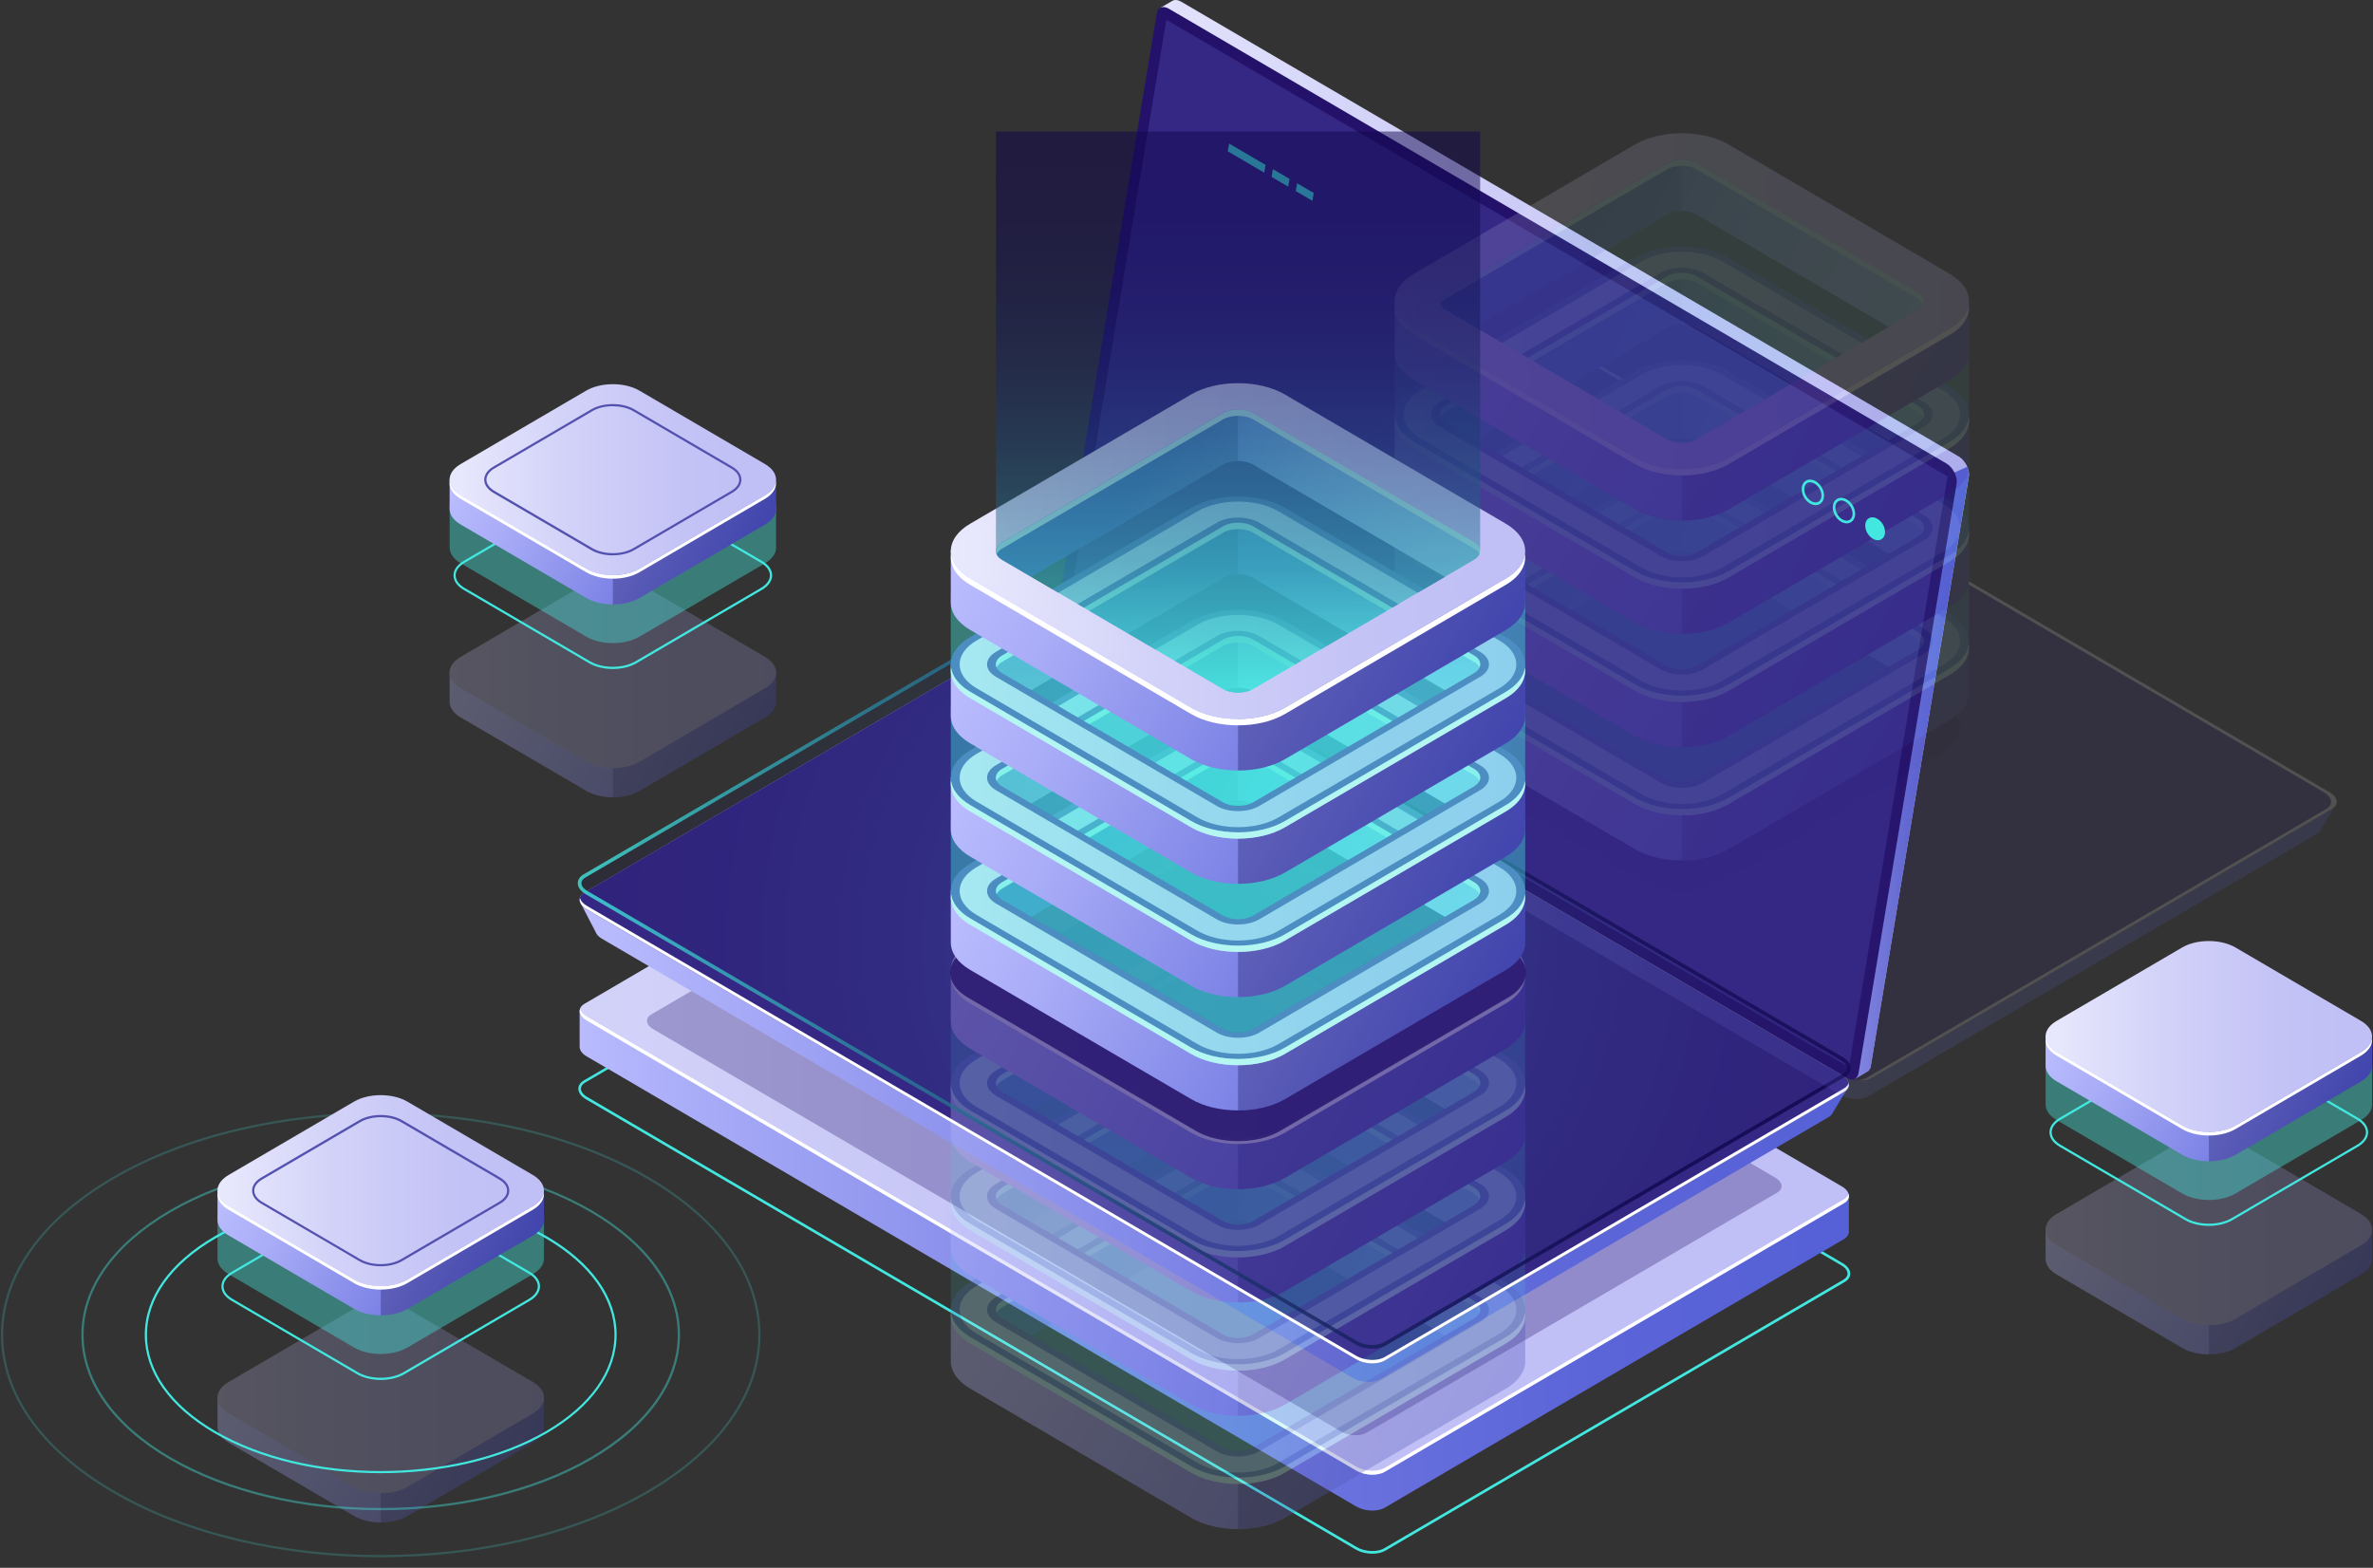 <svg width="224" height="148" viewBox="0 0 224 148" fill="none" xmlns="http://www.w3.org/2000/svg">
<rect x="0" y="0" width="224" height="148" fill="#333333" stroke="none"/>
<g opacity="0.3">
<path d="M223.91 118.802V116.083L223.167 115.664C222.957 116.951 221.466 117.794 220.219 117.97L211.73 123.002L208.021 124.356L196.194 118.171L196.47 118.013C195.457 117.533 194.912 116.441 194.367 115.439L193.57 115.919L193.096 116.052V118.844C193.096 119.379 193.444 119.913 194.139 120.313L205.99 127.245C207.38 128.058 209.633 128.058 211.023 127.245L222.874 120.313C223.557 119.913 223.904 119.391 223.916 118.869C223.916 118.844 223.916 118.82 223.916 118.796L223.91 118.802Z" fill="url(#paint0_linear_34_18553)"/>
<path opacity="0.3" d="M220.219 117.97L211.729 123.002L208.506 124.18V127.858C209.417 127.858 210.327 127.658 211.022 127.251L222.873 120.319C223.556 119.919 223.904 119.397 223.916 118.875C223.916 118.85 223.916 118.826 223.916 118.802V116.083L223.239 115.7H223.167C222.933 116.963 221.459 117.794 220.225 117.97H220.219Z" fill="#0F054C"/>
<path d="M205.984 124.483L194.133 117.551C192.743 116.738 192.743 115.421 194.133 114.607L205.984 107.676C207.374 106.862 209.627 106.862 211.017 107.676L222.867 114.607C224.257 115.421 224.257 116.738 222.867 117.551L211.017 124.483C209.627 125.297 207.374 125.297 205.984 124.483Z" fill="url(#paint1_linear_34_18553)"/>
<g opacity="0.3">
<path d="M205.984 124.483L194.133 117.551C192.743 116.738 192.743 115.421 194.133 114.607L205.984 107.676C207.374 106.862 209.627 106.862 211.017 107.676L222.867 114.607C224.257 115.421 224.257 116.738 222.867 117.551L211.017 124.483C209.627 125.297 207.374 125.297 205.984 124.483Z" fill="#0F054C"/>
</g>
</g>
<path d="M208.5 115.725C207.691 115.725 206.882 115.542 206.265 115.184L194.414 108.253C193.797 107.894 193.462 107.409 193.462 106.887C193.462 106.365 193.803 105.879 194.414 105.521L206.265 98.589C207.493 97.867 209.501 97.867 210.735 98.589L222.586 105.521C223.203 105.879 223.538 106.365 223.538 106.887C223.538 107.409 223.197 107.894 222.586 108.253L210.735 115.184C210.118 115.542 209.309 115.725 208.5 115.725ZM208.5 98.255C207.727 98.255 206.96 98.425 206.373 98.771L194.522 105.703C193.971 106.025 193.671 106.444 193.671 106.887C193.671 107.33 193.971 107.749 194.522 108.07L206.373 115.002C207.547 115.688 209.459 115.688 210.633 115.002L222.484 108.07C223.035 107.749 223.335 107.33 223.335 106.887C223.335 106.444 223.035 106.025 222.484 105.703L210.633 98.771C210.046 98.425 209.273 98.255 208.5 98.255Z" fill="#42E8E0"/>
<path opacity="0.4" d="M223.91 104.222V100.113L223.167 99.694C222.957 100.981 221.466 101.825 220.219 102.001L211.73 107.033L208.021 108.386L196.194 102.201L196.47 102.043C195.457 101.564 194.912 100.471 194.367 99.469L193.57 99.949L193.096 100.083V104.265C193.096 104.799 193.444 105.333 194.139 105.734L205.99 112.665C207.38 113.479 209.633 113.479 211.023 112.665L222.874 105.734C223.557 105.333 223.904 104.811 223.916 104.289C223.916 104.265 223.916 104.24 223.916 104.216L223.91 104.222Z" fill="#42E8E0"/>
<path d="M223.91 100.568V97.849L223.167 97.43C222.957 98.717 221.466 99.56 220.219 99.737L211.73 104.768L208.021 106.122L196.194 99.937L196.47 99.779C195.457 99.299 194.912 98.207 194.367 97.205L193.57 97.685L193.096 97.818V100.611C193.096 101.145 193.444 101.679 194.139 102.079L205.99 109.011C207.38 109.825 209.633 109.825 211.023 109.011L222.874 102.079C223.557 101.679 223.904 101.157 223.916 100.635C223.916 100.611 223.916 100.586 223.916 100.562L223.91 100.568Z" fill="url(#paint2_linear_34_18553)"/>
<path opacity="0.3" d="M220.219 99.736L211.73 104.768L208.506 105.946V109.624C209.417 109.624 210.328 109.424 211.023 109.017L222.874 102.085C223.557 101.685 223.904 101.163 223.916 100.641C223.916 100.617 223.916 100.592 223.916 100.568V97.849L223.239 97.466H223.167C222.934 98.729 221.46 99.56 220.225 99.736H220.219Z" fill="#0F054C"/>
<path d="M205.984 106.25L194.133 99.318C192.743 98.504 192.743 97.187 194.133 96.374L205.984 89.442C207.374 88.629 209.627 88.629 211.017 89.442L222.868 96.374C224.258 97.187 224.258 98.504 222.868 99.318L211.017 106.25C209.627 107.063 207.374 107.063 205.984 106.25Z" fill="url(#paint3_linear_34_18553)"/>
<path d="M222.867 99.318L211.017 106.25C209.627 107.063 207.374 107.063 205.984 106.25L194.133 99.318C193.51 98.954 193.168 98.492 193.102 98.013C193.018 98.602 193.366 99.202 194.133 99.652L205.984 106.583C207.374 107.397 209.627 107.397 211.017 106.583L222.867 99.652C223.634 99.202 223.976 98.595 223.898 98.013C223.832 98.486 223.491 98.954 222.867 99.318Z" fill="white"/>
<g opacity="0.3">
<path d="M51.347 134.669V131.949L50.604 131.53C50.394 132.817 48.902 133.661 47.656 133.837L39.166 138.869L35.458 140.223L23.631 134.037L23.906 133.88C22.894 133.4 22.348 132.307 21.803 131.306L21.006 131.785L20.533 131.919V134.711C20.533 135.245 20.881 135.779 21.576 136.18L33.426 143.112C34.816 143.925 37.069 143.925 38.459 143.112L50.31 136.18C50.993 135.779 51.341 135.257 51.353 134.735C51.353 134.711 51.353 134.687 51.353 134.663L51.347 134.669Z" fill="url(#paint4_linear_34_18553)"/>
<path opacity="0.3" d="M47.656 133.837L39.166 138.869L35.943 140.047V143.725C36.853 143.725 37.764 143.525 38.459 143.118L50.31 136.186C50.993 135.785 51.341 135.263 51.352 134.741C51.352 134.717 51.352 134.693 51.352 134.669V131.949L50.675 131.567H50.604C50.37 132.829 48.896 133.661 47.662 133.837H47.656Z" fill="#0F054C"/>
<path d="M33.42 140.35L21.569 133.418C20.179 132.605 20.179 131.288 21.569 130.474L33.42 123.543C34.81 122.729 37.063 122.729 38.453 123.543L50.304 130.474C51.694 131.288 51.694 132.605 50.304 133.418L38.453 140.35C37.063 141.163 34.81 141.163 33.42 140.35Z" fill="url(#paint5_linear_34_18553)"/>
<g opacity="0.3">
<path d="M33.42 140.35L21.569 133.418C20.179 132.605 20.179 131.288 21.569 130.474L33.42 123.543C34.81 122.729 37.063 122.729 38.453 123.543L50.304 130.474C51.694 131.288 51.694 132.605 50.304 133.418L38.453 140.35C37.063 141.163 34.81 141.163 33.42 140.35Z" fill="#0F054C"/>
</g>
</g>
<path opacity="0.4" d="M35.937 142.565C28.711 142.565 21.48 140.957 15.979 137.74C10.629 134.608 7.681 130.444 7.681 126.007C7.681 121.57 10.629 117.406 15.979 114.274C26.986 107.84 44.888 107.84 55.894 114.274C61.244 117.406 64.192 121.57 64.192 126.007C64.192 130.444 61.244 134.608 55.894 137.74L55.84 137.649L55.894 137.74C50.394 140.957 43.162 142.565 35.937 142.565ZM35.937 109.649C28.747 109.649 21.557 111.251 16.081 114.45C10.797 117.539 7.891 121.643 7.891 126.001C7.891 130.359 10.803 134.462 16.081 137.552C27.027 143.955 44.84 143.955 55.786 137.552C61.071 134.462 63.976 130.359 63.976 126.001C63.976 121.643 61.065 117.539 55.786 114.45C50.31 111.251 43.12 109.649 35.931 109.649H35.937Z" fill="#42E8E0"/>
<path opacity="0.2" d="M35.937 147.003C26.764 147.003 17.591 144.963 10.611 140.878C3.829 136.909 0.09 131.628 0.09 126.007C0.09 120.386 3.829 115.099 10.611 111.136C24.577 102.966 47.296 102.966 61.262 111.136C68.044 115.106 71.783 120.386 71.783 126.007C71.783 131.628 68.044 136.915 61.262 140.878C54.282 144.963 45.109 147.003 35.937 147.003ZM35.937 105.212C26.8 105.212 17.669 107.245 10.713 111.312C3.997 115.245 0.3 120.459 0.3 126.007C0.3 131.555 3.997 136.769 10.719 140.696C24.625 148.83 47.254 148.83 61.16 140.696C67.877 136.769 71.579 131.549 71.579 126.007C71.579 120.465 67.883 115.245 61.16 111.318C54.204 107.251 45.074 105.218 35.937 105.218V105.212Z" fill="#42E8E0"/>
<path d="M35.937 139.069C30.239 139.069 24.547 137.801 20.209 135.264C15.986 132.793 13.667 129.503 13.667 126.001C13.667 122.499 15.992 119.209 20.209 116.738C28.879 111.664 42.995 111.664 51.664 116.738C55.882 119.209 58.207 122.499 58.207 126.001C58.207 129.503 55.882 132.793 51.664 135.264C47.326 137.801 41.635 139.069 35.937 139.069ZM35.937 113.145C30.281 113.145 24.619 114.408 20.311 116.927C16.159 119.355 13.871 122.578 13.871 126.007C13.871 129.431 16.159 132.654 20.311 135.088C28.927 140.126 42.947 140.126 51.562 135.088C55.714 132.66 58.003 129.437 58.003 126.007C58.003 122.578 55.714 119.361 51.562 116.927C47.255 114.408 41.599 113.145 35.937 113.145Z" fill="#42E8E0"/>
<path d="M35.937 130.268C35.128 130.268 34.319 130.086 33.702 129.728L21.851 122.796C21.234 122.438 20.898 121.952 20.898 121.43C20.898 120.908 21.24 120.423 21.851 120.065L33.702 113.133C34.936 112.41 36.937 112.41 38.172 113.133L50.023 120.065C50.64 120.423 50.975 120.908 50.975 121.43C50.975 121.952 50.634 122.438 50.023 122.796L38.172 129.728C37.554 130.086 36.746 130.268 35.937 130.268ZM35.937 112.799C35.164 112.799 34.391 112.969 33.804 113.315L21.953 120.247C21.408 120.568 21.102 120.987 21.102 121.43C21.102 121.873 21.402 122.292 21.953 122.614L33.804 129.546C34.978 130.232 36.889 130.232 38.064 129.546L49.915 122.614C50.46 122.292 50.765 121.873 50.765 121.43C50.765 120.987 50.466 120.568 49.915 120.247L38.064 113.315C37.477 112.969 36.704 112.799 35.931 112.799H35.937Z" fill="#42E8E0"/>
<path opacity="0.4" d="M51.347 118.766V114.656L50.604 114.238C50.394 115.524 48.902 116.368 47.656 116.544L39.166 121.576L35.458 122.93L23.631 116.744L23.906 116.587C22.894 116.107 22.348 115.014 21.803 114.013L21.006 114.492L20.533 114.626V118.808C20.533 119.342 20.881 119.876 21.576 120.277L33.426 127.209C34.816 128.022 37.069 128.022 38.459 127.209L50.31 120.277C50.993 119.876 51.341 119.354 51.353 118.832C51.353 118.808 51.353 118.784 51.353 118.76L51.347 118.766Z" fill="#42E8E0"/>
<path d="M51.347 115.111V112.392L50.604 111.973C50.394 113.26 48.902 114.104 47.656 114.28L39.166 119.312L35.458 120.665L23.631 114.48L23.906 114.322C22.894 113.843 22.348 112.75 21.803 111.749L21.006 112.228L20.533 112.362V115.154C20.533 115.688 20.881 116.222 21.576 116.623L33.426 123.555C34.816 124.368 37.069 124.368 38.459 123.555L50.31 116.623C50.993 116.222 51.341 115.7 51.353 115.178C51.353 115.154 51.353 115.13 51.353 115.105L51.347 115.111Z" fill="url(#paint6_linear_34_18553)"/>
<path opacity="0.3" d="M47.656 114.28L39.166 119.312L35.943 120.489V124.168C36.853 124.168 37.764 123.967 38.459 123.561L50.31 116.629C50.993 116.228 51.341 115.706 51.352 115.184C51.352 115.16 51.352 115.136 51.352 115.111V112.392L50.675 112.01H50.604C50.37 113.272 48.896 114.104 47.662 114.28H47.656Z" fill="#0F054C"/>
<path d="M33.42 120.799L21.57 113.867C20.18 113.054 20.18 111.737 21.57 110.923L33.42 103.992C34.81 103.178 37.063 103.178 38.453 103.992L50.304 110.923C51.694 111.737 51.694 113.054 50.304 113.867L38.453 120.799C37.063 121.612 34.81 121.612 33.42 120.799Z" fill="url(#paint7_linear_34_18553)"/>
<path d="M35.937 119.537C35.206 119.537 34.475 119.373 33.918 119.051L24.661 113.637C24.104 113.309 23.798 112.872 23.798 112.392C23.798 111.919 24.104 111.476 24.661 111.154L33.918 105.74C35.032 105.09 36.841 105.09 37.956 105.74L47.212 111.154C47.77 111.482 48.075 111.919 48.075 112.398C48.075 112.878 47.77 113.315 47.212 113.637L37.956 119.051C37.399 119.379 36.668 119.537 35.937 119.537ZM34.02 118.869C35.074 119.488 36.794 119.488 37.848 118.869L47.105 113.455C47.596 113.169 47.866 112.793 47.866 112.398C47.866 112.004 47.596 111.628 47.105 111.342L37.848 105.928C36.794 105.309 35.074 105.309 34.02 105.928L24.763 111.342C24.271 111.628 24.002 112.004 24.002 112.398C24.002 112.793 24.271 113.169 24.763 113.461L34.02 118.875V118.869Z" fill="#5351AF"/>
<path d="M50.304 113.861L38.453 120.793C37.063 121.606 34.81 121.606 33.42 120.793L21.569 113.861C20.946 113.497 20.605 113.036 20.539 112.556C20.455 113.145 20.802 113.746 21.569 114.195L33.42 121.127C34.81 121.94 37.063 121.94 38.453 121.127L50.304 114.195C51.071 113.746 51.412 113.139 51.334 112.556C51.269 113.03 50.927 113.497 50.304 113.861Z" fill="white"/>
<g opacity="0.3">
<path d="M73.257 66.213V63.493L72.514 63.074C72.305 64.361 70.813 65.205 69.566 65.381L61.077 70.413L57.368 71.766L45.541 65.581L45.817 65.424C44.804 64.944 44.259 63.851 43.714 62.85L42.917 63.329L42.444 63.463V66.255C42.444 66.789 42.791 67.323 43.486 67.724L55.337 74.656C56.727 75.469 58.98 75.469 60.37 74.656L72.221 67.724C72.904 67.323 73.251 66.801 73.263 66.279C73.263 66.255 73.263 66.231 73.263 66.207L73.257 66.213Z" fill="url(#paint8_linear_34_18553)"/>
<path opacity="0.3" d="M69.566 65.375L61.077 70.407L57.853 71.585V75.263C58.764 75.263 59.675 75.063 60.37 74.656L72.221 67.724C72.904 67.323 73.251 66.802 73.263 66.279C73.263 66.255 73.263 66.231 73.263 66.207V63.487L72.586 63.105H72.514C72.281 64.368 70.807 65.199 69.572 65.375H69.566Z" fill="#0F054C"/>
<path d="M55.331 71.894L43.48 64.962C42.09 64.149 42.09 62.832 43.48 62.018L55.331 55.087C56.721 54.273 58.974 54.273 60.364 55.087L72.215 62.018C73.605 62.832 73.605 64.149 72.215 64.962L60.364 71.894C58.974 72.707 56.721 72.707 55.331 71.894Z" fill="url(#paint9_linear_34_18553)"/>
<g opacity="0.3">
<path d="M55.331 71.894L43.48 64.962C42.09 64.149 42.09 62.832 43.48 62.018L55.331 55.087C56.721 54.273 58.974 54.273 60.364 55.087L72.215 62.018C73.605 62.832 73.605 64.149 72.215 64.962L60.364 71.894C58.974 72.707 56.721 72.707 55.331 71.894Z" fill="#0F054C"/>
</g>
</g>
<path d="M57.847 63.154C57.038 63.154 56.23 62.971 55.612 62.613L43.761 55.681C43.144 55.323 42.809 54.838 42.809 54.316C42.809 53.794 43.15 53.308 43.761 52.95L55.612 46.018C56.847 45.296 58.848 45.296 60.082 46.018L71.933 52.95C72.55 53.308 72.885 53.794 72.885 54.316C72.885 54.838 72.544 55.323 71.933 55.681L60.082 62.613C59.465 62.971 58.656 63.154 57.847 63.154ZM55.714 62.431C56.889 63.117 58.8 63.117 59.974 62.431L71.825 55.499C72.37 55.178 72.676 54.759 72.676 54.316C72.676 53.873 72.376 53.454 71.825 53.132L59.974 46.2C58.8 45.514 56.889 45.514 55.714 46.2L43.863 53.132C43.312 53.454 43.013 53.873 43.013 54.316C43.013 54.759 43.312 55.178 43.863 55.499L55.714 62.431Z" fill="#42E8E0"/>
<path opacity="0.4" d="M73.257 51.657V47.548L72.514 47.129C72.304 48.416 70.812 49.26 69.566 49.436L61.077 54.468L57.368 55.821L45.541 49.636L45.816 49.478C44.804 48.999 44.259 47.906 43.714 46.904L42.917 47.384L42.443 47.518V51.7C42.443 52.234 42.791 52.768 43.486 53.169L55.337 60.1C56.727 60.914 58.98 60.914 60.37 60.1L72.221 53.169C72.903 52.768 73.251 52.246 73.263 51.724C73.263 51.7 73.263 51.675 73.263 51.651L73.257 51.657Z" fill="#42E8E0"/>
<path d="M73.257 48.003V45.284L72.514 44.865C72.304 46.152 70.812 46.995 69.566 47.172L61.077 52.203L57.368 53.557L45.541 47.372L45.816 47.214C44.804 46.734 44.259 45.642 43.714 44.64L42.917 45.12L42.443 45.253V48.046C42.443 48.58 42.791 49.114 43.486 49.514L55.337 56.446C56.727 57.26 58.98 57.26 60.37 56.446L72.221 49.514C72.903 49.114 73.251 48.592 73.263 48.07C73.263 48.046 73.263 48.021 73.263 47.997L73.257 48.003Z" fill="url(#paint10_linear_34_18553)"/>
<path opacity="0.3" d="M69.566 47.166L61.077 52.198L57.853 53.375V57.053C58.764 57.053 59.675 56.853 60.37 56.447L72.221 49.515C72.903 49.114 73.251 48.592 73.263 48.07C73.263 48.046 73.263 48.022 73.263 47.997V45.278L72.586 44.895H72.514C72.28 46.158 70.806 46.99 69.572 47.166H69.566Z" fill="#0F054C"/>
<path d="M55.331 53.685L43.48 46.753C42.09 45.939 42.09 44.622 43.48 43.809L55.331 36.877C56.721 36.064 58.974 36.064 60.364 36.877L72.215 43.809C73.605 44.622 73.605 45.939 72.215 46.753L60.364 53.685C58.974 54.498 56.721 54.498 55.331 53.685Z" fill="url(#paint11_linear_34_18553)"/>
<path d="M57.847 52.428C57.116 52.428 56.385 52.264 55.828 51.942L46.571 46.528C46.014 46.2 45.709 45.763 45.709 45.284C45.709 44.81 46.014 44.367 46.571 44.045L55.828 38.631C56.942 37.982 58.752 37.982 59.866 38.631L69.123 44.045C69.68 44.373 69.986 44.81 69.986 45.284C69.986 45.757 69.68 46.2 69.123 46.522L59.866 51.936C59.309 52.264 58.578 52.422 57.847 52.422V52.428ZM57.847 38.346C57.152 38.346 56.463 38.498 55.936 38.807L46.679 44.221C46.188 44.507 45.918 44.883 45.918 45.278C45.918 45.672 46.188 46.048 46.679 46.34L55.936 51.754C56.99 52.373 58.71 52.373 59.764 51.754L69.021 46.34C69.512 46.055 69.782 45.678 69.782 45.284C69.782 44.889 69.512 44.513 69.021 44.228L59.764 38.813C59.237 38.504 58.542 38.352 57.847 38.352V38.346Z" fill="#5351AF"/>
<path d="M72.214 46.753L60.364 53.685C58.974 54.498 56.721 54.498 55.331 53.685L43.48 46.753C42.857 46.389 42.515 45.927 42.449 45.448C42.365 46.036 42.713 46.637 43.48 47.087L55.331 54.018C56.721 54.832 58.974 54.832 60.364 54.018L72.214 47.087C72.981 46.637 73.323 46.031 73.245 45.448C73.179 45.921 72.838 46.389 72.214 46.753Z" fill="white"/>
<path d="M129.546 146.669C128.995 146.669 128.414 146.535 127.964 146.268L55.313 103.773C54.858 103.506 54.594 103.142 54.594 102.778C54.594 102.468 54.78 102.183 55.121 101.988L98.475 76.629C99.194 76.21 100.458 76.258 101.285 76.744L173.936 119.239C174.391 119.506 174.655 119.87 174.655 120.234C174.655 120.544 174.469 120.829 174.128 121.024L130.774 146.383C130.445 146.578 130.007 146.669 129.546 146.669ZM55.433 103.554L128.084 146.05C128.845 146.493 129.995 146.547 130.648 146.165L174.002 120.805C174.259 120.653 174.403 120.447 174.403 120.228C174.403 119.955 174.188 119.67 173.804 119.445L101.153 76.95C100.392 76.507 99.242 76.459 98.588 76.835L55.235 102.195C54.977 102.347 54.834 102.553 54.834 102.771C54.834 103.045 55.049 103.33 55.433 103.554Z" fill="#42E8E0"/>
<path d="M174.529 112.884L170.527 112.301L101.219 71.761C100.422 71.293 99.218 71.245 98.534 71.645L57.254 95.791L54.714 95.421V98.838H54.72C54.72 99.148 54.941 99.463 55.373 99.718L128.024 142.214C128.821 142.681 130.025 142.73 130.708 142.329L174.062 116.969C174.379 116.781 174.523 116.532 174.517 116.277H174.523V112.89L174.529 112.884Z" fill="url(#paint12_linear_34_18553)"/>
<path d="M55.373 96.325L128.024 138.82C128.821 139.288 130.025 139.336 130.708 138.936L174.062 113.576C174.751 113.175 174.667 112.471 173.87 112.004L101.219 69.509C100.422 69.041 99.218 68.993 98.535 69.393L55.181 94.753C54.492 95.154 54.576 95.858 55.373 96.325Z" fill="url(#paint13_linear_34_18553)"/>
<path opacity="0.3" d="M61.664 97.157L126.604 135.142C127.317 135.561 128.389 135.604 129.007 135.245L167.759 112.58C168.376 112.222 168.298 111.591 167.585 111.178L102.645 73.193C101.932 72.78 100.859 72.732 100.242 73.09L61.49 95.755C60.873 96.113 60.951 96.744 61.664 97.157Z" fill="#24126A"/>
<path d="M174.068 113.206L130.714 138.566C130.025 138.966 128.821 138.918 128.03 138.45L55.379 95.955C55.031 95.749 54.828 95.5 54.756 95.251C54.648 95.609 54.858 96.016 55.379 96.325L128.03 138.821C128.827 139.288 130.031 139.336 130.714 138.936L174.068 113.576C174.457 113.351 174.589 113.03 174.499 112.708C174.439 112.896 174.301 113.066 174.068 113.206Z" fill="white"/>
<path d="M101.087 56.258L110.272 1.053L109.535 0.737L110.643 0.094C110.859 -0.046 111.164 -0.034 111.5 0.16L184.9 43.093C185.505 43.445 185.961 44.349 185.853 44.98L176.596 100.623C176.548 100.914 176.404 101.102 176.207 101.187L175.122 101.825L174.937 100.799L174.996 100.817L102.04 58.146C101.434 57.794 100.979 56.889 101.087 56.258Z" fill="url(#paint14_linear_34_18553)"/>
<path d="M184.487 44.604L185.691 44.064C185.829 44.379 185.895 44.707 185.847 44.986L176.59 100.629C176.542 100.92 176.398 101.108 176.201 101.193L175.116 101.831L174.931 100.805L174.99 100.823L171.3 98.662L184.481 44.61L184.487 44.604Z" fill="url(#paint15_linear_34_18553)"/>
<path d="M100.889 58.814L174.289 101.746C174.859 102.08 175.344 101.885 175.44 101.291L184.696 45.648C184.804 45.017 184.349 44.112 183.744 43.76L110.344 0.828C109.774 0.494 109.289 0.688 109.193 1.283L99.936 56.926C99.829 57.557 100.284 58.462 100.889 58.814Z" fill="#24126A"/>
<g opacity="0.51">
<path d="M110.098 1.866L183.846 44.98L174.529 100.762L100.835 57.678L110.098 1.866Z" fill="#453C9E"/>
</g>
<path d="M54.749 85.157L58.758 87.275L98.924 63.779C99.595 63.384 100.769 63.433 101.548 63.888L170.82 104.41C171.485 104.034 174.505 102.565 174.505 102.565L173.037 104.981C172.977 105.151 172.845 105.315 172.63 105.442L130.325 130.183C129.654 130.578 128.479 130.529 127.7 130.074L56.81 88.611C56.493 88.422 56.295 88.198 56.217 87.967L54.761 85.163L54.749 85.157Z" fill="url(#paint16_linear_34_18553)"/>
<path d="M55.373 85.825L128.024 128.32C128.821 128.787 130.025 128.836 130.708 128.435L174.062 103.075C174.751 102.675 174.667 101.97 173.87 101.503L101.219 59.008C100.422 58.541 99.218 58.492 98.534 58.893L55.181 84.252C54.492 84.653 54.576 85.357 55.373 85.825Z" fill="url(#paint17_linear_34_18553)"/>
<path d="M55.373 85.825L128.024 128.32C128.821 128.787 130.025 128.836 130.708 128.435L174.062 103.075C174.751 102.675 174.667 101.97 173.87 101.503L101.219 59.008C100.422 58.541 99.218 58.492 98.534 58.893L55.181 84.252C54.492 84.653 54.576 85.357 55.373 85.825Z" fill="#24126A"/>
<path opacity="0.51" d="M55.373 85.825L128.024 128.32C128.821 128.787 130.025 128.836 130.708 128.435L174.062 103.075C174.751 102.675 174.667 101.97 173.87 101.503L101.219 59.008C100.422 58.541 99.218 58.492 98.534 58.893L55.181 84.252C54.492 84.653 54.576 85.357 55.373 85.825Z" fill="#453C9E"/>
<g opacity="0.3">
<path style="mix-blend-mode:lighten" opacity="0.5" d="M55.373 84.258L128.024 126.754C128.821 127.221 130.025 127.27 130.708 126.869L174.062 101.509C174.751 101.108 174.667 100.404 173.87 99.937L101.219 57.442C100.422 56.974 99.218 56.926 98.534 57.326L55.181 82.686C54.492 83.087 54.576 83.791 55.373 84.258Z" fill="url(#paint18_radial_34_18553)"/>
<path d="M143.973 128.423V123.634L142.667 122.899C142.295 125.157 139.671 126.644 137.478 126.954L122.536 135.804L116.017 138.189L95.203 127.306L95.683 127.027C93.903 126.183 92.945 124.259 91.986 122.505L90.584 123.348L89.751 123.585V128.496C89.751 129.436 90.362 130.371 91.585 131.087L112.434 143.282C114.873 144.708 118.851 144.708 121.29 143.282L142.14 131.087C143.338 130.383 143.949 129.467 143.973 128.544C143.973 128.502 143.973 128.459 143.973 128.423Z" fill="url(#paint19_linear_34_18553)"/>
<path opacity="0.3" d="M137.478 126.954L122.536 135.804L116.862 137.88V144.35C118.468 144.35 120.067 143.992 121.29 143.282L142.14 131.088C143.338 130.383 143.949 129.467 143.973 128.544C143.973 128.502 143.973 128.459 143.973 128.423V123.64L142.781 122.966H142.655C142.247 125.188 139.653 126.65 137.478 126.96V126.954Z" fill="#0F054C"/>
<path d="M95.683 127.033L115.442 115.476C116.221 115.021 117.497 115.021 118.276 115.476L137.688 126.833L137.472 126.96C139.665 126.651 142.289 125.163 142.661 122.905L120.87 110.626L114.531 108.927L109.367 111.998L91.974 122.505C92.939 124.259 93.897 126.189 95.671 127.027L95.683 127.033Z" fill="url(#paint20_linear_34_18553)"/>
<path opacity="0.3" d="M116.862 109.546L114.537 108.92L109.373 111.992L91.98 122.499C92.945 124.253 93.903 126.183 95.677 127.021L115.436 115.464C115.826 115.233 116.341 115.118 116.856 115.124V109.54L116.862 109.546Z" fill="#0F054C"/>
<path d="M112.434 138.42L91.585 126.225C89.14 124.799 89.14 122.474 91.585 121.048L112.434 108.854C114.873 107.427 118.851 107.427 121.29 108.854L142.14 121.048C144.578 122.474 144.584 124.799 142.14 126.225L121.29 138.42C118.845 139.846 114.873 139.846 112.434 138.42ZM118.282 110.608C117.503 110.152 116.227 110.152 115.448 110.608L94.598 122.802C93.819 123.257 93.819 124.004 94.598 124.459L115.448 136.654C116.227 137.109 117.503 137.109 118.282 136.654L139.132 124.459C139.911 124.004 139.911 123.257 139.132 122.802L118.282 110.608Z" fill="#5351AF"/>
<path d="M139.132 122.808L118.282 110.614C117.503 110.159 116.227 110.159 115.448 110.614L94.598 122.808C94.077 123.112 93.903 123.543 94.077 123.937C94.167 123.743 94.335 123.561 94.598 123.403L115.448 111.209C116.227 110.754 117.503 110.754 118.282 111.209L139.132 123.403C139.39 123.555 139.563 123.737 139.653 123.931C139.827 123.543 139.653 123.112 139.132 122.802V122.808Z" fill="white"/>
<path d="M142.14 126.226L121.29 138.42C118.845 139.846 114.873 139.846 112.434 138.42L91.585 126.226C90.494 125.588 89.889 124.769 89.775 123.931C89.631 124.963 90.236 126.031 91.585 126.82L112.434 139.015C114.873 140.441 118.851 140.441 121.29 139.015L142.14 126.82C143.488 126.031 144.093 124.969 143.949 123.931C143.835 124.769 143.23 125.582 142.14 126.226Z" fill="white"/>
<path d="M113.022 138.08L92.172 125.886C90.057 124.648 90.057 122.632 92.172 121.394L113.022 109.2C115.137 107.961 118.582 107.961 120.697 109.2L141.547 121.394C143.661 122.632 143.661 124.648 141.547 125.886L120.697 138.08C118.582 139.318 115.137 139.318 113.022 138.08ZM118.869 110.268C117.761 109.619 115.963 109.619 114.855 110.268L94.005 122.462C92.897 123.112 92.897 124.162 94.005 124.811L114.855 137.006C115.963 137.655 117.761 137.655 118.869 137.006L139.719 124.811C140.828 124.162 140.828 123.112 139.719 122.462L118.869 110.268Z" fill="url(#paint21_linear_34_18553)"/>
<path opacity="0.4" d="M118.282 110.608C117.503 110.153 116.227 110.153 115.448 110.608L94.598 122.802C93.819 123.257 93.819 124.004 94.598 124.459L115.448 136.654C116.227 137.109 117.503 137.109 118.282 136.654L139.132 124.459C139.911 124.004 139.911 123.257 139.132 122.802L118.282 110.608Z" fill="#42E8E0"/>
<path opacity="0.4" d="M143.973 124.156V116.92L142.667 116.186C142.295 118.444 139.671 119.931 137.478 120.24L122.536 129.09L116.017 131.476L95.203 120.593L95.683 120.313C93.903 119.47 92.945 117.545 91.986 115.791L90.584 116.635L89.751 116.872V124.228C89.751 125.169 90.362 126.104 91.585 126.82L112.434 139.015C114.873 140.441 118.851 140.441 121.29 139.015L142.14 126.82C143.338 126.116 143.949 125.2 143.973 124.277C143.973 124.234 143.973 124.192 143.973 124.156Z" fill="#42E8E0"/>
<path d="M143.973 117.727V112.938L142.667 112.204C142.295 114.462 139.671 115.949 137.478 116.259L122.536 125.108L116.017 127.494L95.203 116.611L95.683 116.331C93.903 115.488 92.945 113.564 91.986 111.809L90.584 112.653L89.751 112.89V117.8C89.751 118.741 90.362 119.676 91.585 120.392L112.434 132.586C114.873 134.013 118.851 134.013 121.29 132.586L142.14 120.392C143.338 119.688 143.949 118.771 143.973 117.849C143.973 117.806 143.973 117.764 143.973 117.727Z" fill="url(#paint22_linear_34_18553)"/>
<path opacity="0.3" d="M137.478 116.259L122.536 125.109L116.862 127.184V133.655C118.468 133.655 120.067 133.297 121.29 132.587L142.14 120.392C143.338 119.688 143.949 118.772 143.973 117.849C143.973 117.806 143.973 117.764 143.973 117.728V112.945L142.781 112.271H142.655C142.247 114.492 139.653 115.955 137.478 116.265V116.259Z" fill="#0F054C"/>
<path d="M95.683 116.332L115.442 104.774C116.221 104.319 117.497 104.319 118.276 104.774L137.688 116.131L137.472 116.259C139.665 115.949 142.289 114.462 142.661 112.204L120.87 99.925L114.531 98.225L109.367 101.296L91.974 111.803C92.939 113.558 93.897 115.488 95.671 116.325L95.683 116.332Z" fill="url(#paint23_linear_34_18553)"/>
<path opacity="0.3" d="M116.862 98.85L114.537 98.225L109.373 101.296L91.98 111.803C92.945 113.558 93.903 115.488 95.677 116.325L115.436 104.768C115.826 104.538 116.341 104.422 116.856 104.428V98.844L116.862 98.85Z" fill="#0F054C"/>
<path d="M112.434 127.725L91.585 115.53C89.14 114.104 89.14 111.779 91.585 110.353L112.434 98.158C114.873 96.732 118.851 96.732 121.29 98.158L142.14 110.353C144.578 111.779 144.584 114.104 142.14 115.53L121.29 127.725C118.845 129.151 114.873 129.151 112.434 127.725ZM118.282 99.912C117.503 99.457 116.227 99.457 115.448 99.912L94.598 112.107C93.819 112.562 93.819 113.309 94.598 113.764L115.448 125.958C116.227 126.413 117.503 126.413 118.282 125.958L139.132 113.764C139.911 113.309 139.911 112.562 139.132 112.107L118.282 99.912Z" fill="#5351AF"/>
<path d="M139.132 112.107L118.282 99.912C117.503 99.457 116.227 99.457 115.448 99.912L94.598 112.107C94.077 112.41 93.903 112.847 94.077 113.236C94.167 113.042 94.335 112.86 94.598 112.702L115.448 100.507C116.227 100.052 117.503 100.052 118.282 100.507L139.132 112.702C139.39 112.853 139.563 113.036 139.653 113.23C139.827 112.841 139.653 112.41 139.132 112.101V112.107Z" fill="white"/>
<path d="M142.14 115.53L121.29 127.725C118.845 129.151 114.873 129.151 112.434 127.725L91.585 115.53C90.494 114.893 89.889 114.073 89.775 113.236C89.631 114.268 90.236 115.336 91.585 116.125L112.434 128.319C114.873 129.746 118.851 129.746 121.29 128.319L142.14 116.125C143.488 115.336 144.093 114.274 143.949 113.236C143.835 114.073 143.23 114.887 142.14 115.53Z" fill="white"/>
<path d="M113.022 127.379L92.172 115.184C90.057 113.946 90.057 111.931 92.172 110.693L113.022 98.498C115.137 97.26 118.582 97.26 120.697 98.498L141.547 110.693C143.661 111.931 143.661 113.946 141.547 115.184L120.697 127.379C118.582 128.617 115.137 128.617 113.022 127.379ZM118.869 99.567C117.761 98.917 115.963 98.917 114.855 99.567L94.005 111.761C92.897 112.41 92.897 113.461 94.005 114.11L114.855 126.304C115.963 126.954 117.761 126.954 118.869 126.304L139.719 114.11C140.828 113.461 140.828 112.41 139.719 111.761L118.869 99.567Z" fill="url(#paint24_linear_34_18553)"/>
<path opacity="0.4" d="M118.282 99.912C117.503 99.457 116.227 99.457 115.448 99.912L94.598 112.107C93.819 112.562 93.819 113.309 94.598 113.764L115.448 125.958C116.227 126.414 117.503 126.414 118.282 125.958L139.132 113.764C139.911 113.309 139.911 112.562 139.132 112.107L118.282 99.912Z" fill="#42E8E0"/>
<path opacity="0.4" d="M143.973 113.46V106.225L142.667 105.491C142.295 107.749 139.671 109.236 137.478 109.545L122.536 118.395L116.017 120.781L95.203 109.897L95.683 109.618C93.903 108.775 92.945 106.85 91.986 105.096L90.584 105.94L89.751 106.177V113.533C89.751 114.474 90.362 115.409 91.585 116.125L112.434 128.32C114.873 129.746 118.851 129.746 121.29 128.32L142.14 116.125C143.338 115.421 143.949 114.504 143.973 113.582C143.973 113.539 143.973 113.497 143.973 113.46Z" fill="#42E8E0"/>
<path d="M143.973 107.026V102.237L142.667 101.503C142.295 103.761 139.671 105.248 137.478 105.557L122.536 114.407L116.017 116.793L95.203 105.909L95.683 105.63C93.903 104.786 92.945 102.862 91.986 101.108L90.584 101.952L89.751 102.189V107.099C89.751 108.04 90.362 108.975 91.585 109.691L112.434 121.885C114.873 123.312 118.851 123.312 121.29 121.885L142.14 109.691C143.338 108.987 143.949 108.07 143.973 107.148C143.973 107.105 143.973 107.063 143.973 107.026Z" fill="url(#paint25_linear_34_18553)"/>
<path opacity="0.3" d="M137.478 105.564L122.536 114.413L116.862 116.489V122.96C118.468 122.96 120.067 122.602 121.29 121.892L142.14 109.697C143.338 108.993 143.949 108.077 143.973 107.154C143.973 107.111 143.973 107.069 143.973 107.033V102.249L142.781 101.576H142.655C142.247 103.797 139.653 105.26 137.478 105.57V105.564Z" fill="#0F054C"/>
<path d="M95.683 105.636L115.442 94.079C116.221 93.624 117.497 93.624 118.276 94.079L137.688 105.436L137.472 105.564C139.665 105.254 142.289 103.767 142.661 101.509L120.87 89.23L114.531 87.53L109.367 90.601L91.974 101.108C92.939 102.863 93.897 104.793 95.671 105.63L95.683 105.636Z" fill="url(#paint26_linear_34_18553)"/>
<path opacity="0.3" d="M116.862 88.155L114.537 87.53L109.373 90.601L91.98 101.108C92.945 102.863 93.903 104.793 95.677 105.63L115.436 94.073C115.826 93.843 116.341 93.733 116.856 93.733V88.149L116.862 88.155Z" fill="#0F054C"/>
<path d="M112.434 117.029L91.585 104.835C89.14 103.409 89.14 101.084 91.585 99.657L112.434 87.463C114.873 86.037 118.851 86.037 121.29 87.463L142.14 99.657C144.578 101.084 144.584 103.409 142.14 104.835L121.29 117.029C118.845 118.456 114.873 118.456 112.434 117.029ZM118.282 89.217C117.503 88.762 116.227 88.762 115.448 89.217L94.598 101.412C93.819 101.867 93.819 102.614 94.598 103.069L115.448 115.263C116.227 115.718 117.503 115.718 118.282 115.263L139.132 103.069C139.911 102.614 139.911 101.867 139.132 101.412L118.282 89.217Z" fill="#5351AF"/>
<path d="M139.132 101.412L118.282 89.217C117.503 88.762 116.227 88.762 115.448 89.217L94.598 101.412C94.077 101.715 93.903 102.152 94.077 102.541C94.167 102.347 94.335 102.164 94.598 102.007L115.448 89.812C116.227 89.357 117.503 89.357 118.282 89.812L139.132 102.007C139.39 102.158 139.563 102.34 139.653 102.535C139.827 102.146 139.653 101.715 139.132 101.406V101.412Z" fill="white"/>
<path d="M142.14 104.835L121.29 117.03C118.845 118.456 114.873 118.456 112.434 117.03L91.585 104.835C90.494 104.198 89.889 103.378 89.775 102.541C89.631 103.573 90.236 104.641 91.585 105.43L112.434 117.624C114.873 119.051 118.851 119.051 121.29 117.624L142.14 105.43C143.488 104.641 144.093 103.579 143.949 102.541C143.835 103.378 143.23 104.192 142.14 104.835Z" fill="white"/>
<path d="M113.022 116.684L92.172 104.489C90.057 103.251 90.057 101.236 92.172 99.998L113.022 87.803C115.137 86.565 118.582 86.565 120.697 87.803L141.547 99.998C143.661 101.236 143.661 103.251 141.547 104.489L120.697 116.684C118.582 117.922 115.137 117.922 113.022 116.684ZM118.869 88.871C117.761 88.222 115.963 88.222 114.855 88.871L94.005 101.066C92.897 101.715 92.897 102.765 94.005 103.415L114.855 115.609C115.963 116.259 117.761 116.259 118.869 115.609L139.719 103.415C140.828 102.765 140.828 101.715 139.719 101.066L118.869 88.871Z" fill="url(#paint27_linear_34_18553)"/>
<path opacity="0.4" d="M118.282 89.217C117.503 88.762 116.227 88.762 115.448 89.217L94.598 101.412C93.819 101.867 93.819 102.614 94.598 103.069L115.448 115.263C116.227 115.718 117.503 115.718 118.282 115.263L139.132 103.069C139.911 102.614 139.911 101.867 139.132 101.412L118.282 89.217Z" fill="#42E8E0"/>
<path opacity="0.4" d="M143.973 102.759V95.524L142.667 94.79C142.295 97.048 139.671 98.535 137.478 98.844L122.536 107.694L116.017 110.08L95.203 99.196L95.683 98.917C93.903 98.073 92.945 96.149 91.986 94.395L90.584 95.239L89.751 95.475V102.832C89.751 103.773 90.362 104.708 91.585 105.424L112.434 117.618C114.873 119.045 118.851 119.045 121.29 117.618L142.14 105.424C143.338 104.72 143.949 103.803 143.973 102.881C143.973 102.838 143.973 102.796 143.973 102.759Z" fill="#42E8E0"/>
<path d="M143.973 96.331V91.542L142.667 90.808C142.295 93.066 139.671 94.553 137.478 94.862L122.536 103.712L116.017 106.098L95.203 95.214L95.683 94.935C93.903 94.091 92.945 92.167 91.986 90.413L90.584 91.257L89.751 91.493V96.404C89.751 97.345 90.362 98.28 91.585 98.996L112.434 111.19C114.873 112.617 118.851 112.617 121.29 111.19L142.14 98.996C143.338 98.292 143.949 97.375 143.973 96.453C143.973 96.41 143.973 96.368 143.973 96.331Z" fill="url(#paint28_linear_34_18553)"/>
<path opacity="0.3" d="M137.478 94.868L122.536 103.718L116.862 105.794V112.265C118.468 112.265 120.067 111.907 121.29 111.196L142.14 99.002C143.338 98.298 143.949 97.382 143.973 96.459C143.973 96.416 143.973 96.374 143.973 96.337V91.554L142.781 90.881H142.655C142.247 93.102 139.653 94.565 137.478 94.875V94.868Z" fill="#0F054C"/>
<path d="M95.683 94.941L115.442 83.384C116.221 82.929 117.497 82.929 118.276 83.384L137.688 94.741L137.472 94.868C139.665 94.559 142.289 93.072 142.661 90.814L120.87 78.534L114.531 76.835L109.367 79.906L91.974 90.413C92.939 92.168 93.897 94.098 95.671 94.935L95.683 94.941Z" fill="url(#paint29_linear_34_18553)"/>
<path opacity="0.3" d="M116.862 77.46L114.537 76.835L109.373 79.906L91.98 90.413C92.945 92.168 93.903 94.098 95.677 94.935L115.436 83.378C115.826 83.148 116.341 83.032 116.856 83.038V77.454L116.862 77.46Z" fill="#0F054C"/>
<path d="M112.434 106.334L91.585 94.14C89.14 92.714 89.14 90.389 91.585 88.962L112.434 76.768C114.873 75.342 118.851 75.342 121.29 76.768L142.14 88.962C144.578 90.389 144.584 92.714 142.14 94.14L121.29 106.334C118.845 107.761 114.873 107.761 112.434 106.334ZM118.282 78.522C117.503 78.067 116.227 78.067 115.448 78.522L94.598 90.717C93.819 91.172 93.819 91.918 94.598 92.374L115.448 104.568C116.227 105.023 117.503 105.023 118.282 104.568L139.132 92.374C139.911 91.918 139.911 91.172 139.132 90.717L118.282 78.522Z" fill="url(#paint30_linear_34_18553)"/>
<path d="M139.132 90.717L118.282 78.522C117.503 78.067 116.227 78.067 115.448 78.522L94.598 90.717C94.077 91.02 93.903 91.457 94.077 91.846C94.167 91.651 94.335 91.469 94.598 91.312L115.448 79.117C116.227 78.662 117.503 78.662 118.282 79.117L139.132 91.312C139.39 91.463 139.563 91.645 139.653 91.84C139.827 91.451 139.653 91.02 139.132 90.711V90.717Z" fill="white"/>
<path d="M142.14 94.134L121.29 106.328C118.845 107.755 114.873 107.755 112.434 106.328L91.585 94.134C90.494 93.497 89.889 92.677 89.775 91.84C89.631 92.871 90.236 93.94 91.585 94.729L112.434 106.923C114.873 108.35 118.851 108.35 121.29 106.923L142.14 94.729C143.488 93.94 144.093 92.877 143.949 91.84C143.835 92.677 143.23 93.491 142.14 94.134Z" fill="white"/>
<path d="M113.022 105.989L92.172 93.794C90.057 92.556 90.057 90.541 92.172 89.302L113.022 77.108C115.137 75.87 118.582 75.87 120.697 77.108L141.547 89.302C143.661 90.541 143.661 92.556 141.547 93.794L120.697 105.989C118.582 107.227 115.137 107.227 113.022 105.989ZM118.869 78.176C117.761 77.527 115.963 77.527 114.855 78.176L94.005 90.371C92.897 91.02 92.897 92.07 94.005 92.72L114.855 104.914C115.963 105.564 117.761 105.564 118.869 104.914L139.719 92.72C140.828 92.07 140.828 91.02 139.719 90.371L118.869 78.176Z" fill="url(#paint31_linear_34_18553)"/>
<path opacity="0.4" d="M118.282 78.522C117.503 78.067 116.227 78.067 115.448 78.522L94.598 90.717C93.819 91.172 93.819 91.918 94.598 92.374L115.448 104.568C116.227 105.023 117.503 105.023 118.282 104.568L139.132 92.374C139.911 91.918 139.911 91.172 139.132 90.717L118.282 78.522Z" fill="#42E8E0"/>
</g>
<path style="mix-blend-mode:lighten" opacity="0.8" d="M129.54 127.318C128.983 127.318 128.402 127.178 127.934 126.905L55.283 84.41C54.809 84.131 54.54 83.754 54.54 83.372C54.54 83.044 54.738 82.747 55.091 82.541L98.445 57.181C99.194 56.744 100.446 56.792 101.303 57.296L173.954 99.791C174.427 100.07 174.697 100.447 174.697 100.829C174.697 101.157 174.499 101.454 174.146 101.661L130.792 127.021C130.451 127.221 130.001 127.318 129.534 127.318H129.54ZM55.457 84.113L128.108 126.608C128.857 127.045 129.983 127.093 130.624 126.723L173.978 101.363C174.152 101.26 174.355 101.09 174.355 100.829C174.355 100.568 174.146 100.301 173.78 100.089L101.129 57.593C100.38 57.156 99.254 57.108 98.612 57.478L55.259 82.838C55.085 82.941 54.881 83.111 54.881 83.372C54.881 83.633 55.091 83.9 55.457 84.113Z" fill="url(#paint32_linear_34_18553)"/>
<path d="M55.373 85.497L128.024 127.992C128.821 128.459 130.019 128.508 130.708 128.107L174.062 102.747C174.301 102.608 174.445 102.426 174.499 102.231C174.577 102.541 174.439 102.857 174.062 103.075L130.708 128.435C130.019 128.836 128.815 128.787 128.024 128.32L55.373 85.825C54.858 85.521 54.648 85.12 54.744 84.768C54.809 85.023 55.013 85.284 55.373 85.497Z" fill="white"/>
<g opacity="0.15">
<path d="M100.799 58.455L104.807 60.574L144.973 37.077C145.644 36.683 146.819 36.731 147.598 37.187L216.87 77.709C217.535 77.333 220.555 75.858 220.555 75.858L219.087 78.273C219.027 78.444 218.895 78.607 218.679 78.735L176.374 103.476C175.703 103.87 174.529 103.822 173.75 103.366L102.86 61.903C102.543 61.715 102.345 61.49 102.267 61.26L100.811 58.455H100.799Z" fill="url(#paint33_linear_34_18553)"/>
<path d="M101.422 59.123L174.074 101.618C174.87 102.086 176.075 102.134 176.758 101.734L220.111 76.374C220.8 75.973 220.716 75.269 219.92 74.802L147.268 32.306C146.471 31.839 145.267 31.791 144.584 32.191L101.231 57.551C100.542 57.952 100.625 58.656 101.422 59.123Z" fill="url(#paint34_linear_34_18553)"/>
<path d="M101.422 59.123L174.074 101.618C174.87 102.086 176.075 102.134 176.758 101.734L220.111 76.374C220.8 75.973 220.716 75.269 219.92 74.802L147.268 32.306C146.471 31.839 145.267 31.791 144.584 32.191L101.231 57.551C100.542 57.952 100.625 58.656 101.422 59.123Z" fill="#24126A"/>
<path opacity="0.51" d="M101.422 59.123L174.074 101.618C174.87 102.086 176.075 102.134 176.758 101.734L220.111 76.374C220.8 75.973 220.716 75.269 219.92 74.802L147.268 32.306C146.471 31.839 145.267 31.791 144.584 32.191L101.231 57.551C100.542 57.952 100.625 58.656 101.422 59.123Z" fill="#453C9E"/>
<path d="M219.92 74.802L147.268 32.306C146.759 32.009 146.076 31.881 145.471 31.936C145.92 31.973 146.37 32.094 146.729 32.306L219.38 74.802C220.177 75.269 220.261 75.973 219.572 76.374L176.219 101.734C175.973 101.879 175.661 101.958 175.326 101.989C175.853 102.031 176.38 101.952 176.752 101.734L220.105 76.374C220.794 75.973 220.711 75.269 219.914 74.802H219.92Z" fill="white"/>
<path opacity="0.4" d="M154.961 83.184L134.111 70.99C131.996 69.751 131.996 67.736 134.111 66.498L154.961 54.303C157.076 53.065 160.521 53.065 162.636 54.303L183.486 66.498C185.601 67.736 185.601 69.751 183.486 70.99L162.636 83.184C160.521 84.422 157.076 84.422 154.961 83.184Z" fill="#24126A"/>
<path d="M185.865 65.302V60.513L184.559 59.779C184.187 62.037 181.563 63.524 179.37 63.833L164.428 72.683L157.909 75.069L137.095 64.185L137.574 63.906C135.795 63.062 134.836 61.138 133.878 59.384L132.476 60.228L131.643 60.465V65.375C131.643 66.316 132.254 67.251 133.476 67.967L154.326 80.161C156.765 81.588 160.743 81.588 163.181 80.161L184.031 67.967C185.23 67.263 185.841 66.346 185.865 65.424C185.865 65.381 185.865 65.339 185.865 65.302Z" fill="url(#paint35_linear_34_18553)"/>
<path opacity="0.3" d="M179.37 63.84L164.428 72.689L158.754 74.765V81.236C160.36 81.236 161.959 80.878 163.182 80.167L184.031 67.973C185.23 67.269 185.841 66.352 185.865 65.43C185.865 65.387 185.865 65.345 185.865 65.308V60.525L184.673 59.852H184.547C184.139 62.073 181.545 63.536 179.37 63.846V63.84Z" fill="#0F054C"/>
<path d="M137.574 63.912L157.334 52.355C158.113 51.9 159.389 51.9 160.168 52.355L179.58 63.712L179.364 63.84C181.557 63.53 184.181 62.043 184.553 59.785L162.762 47.505L156.423 45.806L151.259 48.877L133.866 59.384C134.83 61.138 135.789 63.069 137.562 63.906L137.574 63.912Z" fill="url(#paint36_linear_34_18553)"/>
<path opacity="0.3" d="M158.754 46.431L156.429 45.806L151.265 48.877L133.872 59.384C134.836 61.138 135.795 63.069 137.568 63.906L157.328 52.349C157.717 52.119 158.232 52.009 158.748 52.009V46.425L158.754 46.431Z" fill="#0F054C"/>
<path d="M154.326 75.305L133.476 63.111C131.032 61.685 131.032 59.36 133.476 57.933L154.326 45.739C156.765 44.313 160.743 44.313 163.181 45.739L184.031 57.933C186.47 59.36 186.47 61.685 184.031 63.111L163.181 75.305C160.737 76.732 156.765 76.732 154.326 75.305ZM160.174 47.493C159.395 47.038 158.119 47.038 157.34 47.493L136.49 59.688C135.711 60.143 135.711 60.889 136.49 61.345L157.34 73.539C158.119 73.994 159.395 73.994 160.174 73.539L181.024 61.345C181.803 60.889 181.803 60.143 181.024 59.688L160.174 47.493Z" fill="#5351AF"/>
<path d="M181.024 59.688L160.174 47.493C159.395 47.038 158.119 47.038 157.34 47.493L136.49 59.688C135.968 59.991 135.795 60.428 135.968 60.817C136.058 60.622 136.226 60.44 136.49 60.289L157.34 48.094C158.119 47.639 159.395 47.639 160.174 48.094L181.024 60.289C181.281 60.44 181.455 60.622 181.545 60.817C181.719 60.428 181.545 59.997 181.024 59.688Z" fill="white"/>
<path d="M184.037 63.111L163.187 75.305C160.743 76.732 156.771 76.732 154.332 75.305L133.482 63.111C132.392 62.474 131.787 61.654 131.673 60.817C131.529 61.849 132.134 62.917 133.482 63.706L154.332 75.9C156.771 77.327 160.749 77.327 163.187 75.9L184.037 63.706C185.385 62.917 185.991 61.855 185.847 60.817C185.733 61.654 185.128 62.468 184.037 63.111Z" fill="white"/>
<path d="M154.919 74.96L134.069 62.765C131.954 61.527 131.954 59.512 134.069 58.273L154.919 46.079C157.034 44.841 160.479 44.841 162.594 46.079L183.444 58.273C185.559 59.512 185.559 61.527 183.444 62.765L162.594 74.96C160.479 76.198 157.034 76.198 154.919 74.96ZM160.767 47.147C159.659 46.498 157.861 46.498 156.753 47.147L135.903 59.342C134.794 59.991 134.794 61.041 135.903 61.691L156.753 73.885C157.861 74.535 159.659 74.535 160.767 73.885L181.617 61.691C182.725 61.041 182.725 59.991 181.617 59.342L160.767 47.147Z" fill="url(#paint37_linear_34_18553)"/>
<path opacity="0.4" d="M160.174 47.493C159.395 47.038 158.119 47.038 157.34 47.493L136.49 59.688C135.711 60.143 135.711 60.889 136.49 61.345L157.34 73.539C158.119 73.994 159.395 73.994 160.174 73.539L181.024 61.345C181.803 60.889 181.803 60.143 181.024 59.688L160.174 47.493Z" fill="#42E8E0"/>
<path opacity="0.4" d="M185.865 61.041V53.806L184.559 53.072C184.187 55.33 181.563 56.817 179.37 57.126L164.428 65.976L157.909 68.362L137.095 57.478L137.574 57.199C135.795 56.355 134.836 54.431 133.878 52.677L132.476 53.521L131.643 53.757V61.114C131.643 62.055 132.254 62.99 133.476 63.706L154.326 75.9C156.765 77.327 160.743 77.327 163.181 75.9L184.031 63.706C185.23 63.002 185.841 62.085 185.865 61.163C185.865 61.12 185.865 61.078 185.865 61.041Z" fill="#42E8E0"/>
<path d="M185.865 54.607V49.818L184.559 49.084C184.187 51.342 181.563 52.829 179.37 53.138L164.428 61.988L157.909 64.374L137.095 53.49L137.574 53.211C135.795 52.367 134.836 50.443 133.878 48.689L132.476 49.533L131.643 49.769V54.68C131.643 55.615 132.254 56.556 133.476 57.272L154.326 69.466C156.765 70.893 160.743 70.893 163.181 69.466L184.031 57.272C185.23 56.568 185.841 55.651 185.865 54.728C185.865 54.686 185.865 54.644 185.865 54.607Z" fill="url(#paint38_linear_34_18553)"/>
<path opacity="0.3" d="M179.37 53.144L164.428 61.994L158.754 64.07V70.541C160.36 70.541 161.959 70.183 163.182 69.472L184.031 57.278C185.23 56.574 185.841 55.657 185.865 54.735C185.865 54.692 185.865 54.65 185.865 54.613V49.83L184.673 49.157H184.547C184.139 51.378 181.545 52.841 179.37 53.151V53.144Z" fill="#0F054C"/>
<path d="M137.574 53.217L157.334 41.66C158.113 41.205 159.389 41.205 160.168 41.66L179.58 53.017L179.364 53.144C181.557 52.835 184.181 51.348 184.553 49.09L162.762 36.81L156.423 35.111L151.259 38.182L133.866 48.689C134.83 50.443 135.789 52.374 137.562 53.211L137.574 53.217Z" fill="url(#paint39_linear_34_18553)"/>
<path opacity="0.3" d="M158.754 35.736L156.429 35.111L151.265 38.182L133.872 48.689C134.836 50.443 135.795 52.374 137.568 53.211L157.328 41.654C157.717 41.423 158.232 41.308 158.748 41.314V35.73L158.754 35.736Z" fill="#0F054C"/>
<path d="M154.326 64.61L133.476 52.416C131.032 50.989 131.032 48.665 133.476 47.238L154.326 35.044C156.765 33.617 160.743 33.617 163.181 35.044L184.031 47.238C186.47 48.665 186.47 50.989 184.031 52.416L163.181 64.61C160.737 66.037 156.765 66.037 154.326 64.61ZM160.174 36.798C159.395 36.343 158.119 36.343 157.34 36.798L136.49 48.992C135.711 49.448 135.711 50.194 136.49 50.65L157.34 62.844C158.119 63.299 159.395 63.299 160.174 62.844L181.024 50.65C181.803 50.194 181.803 49.448 181.024 48.992L160.174 36.798Z" fill="#5351AF"/>
<path d="M181.024 48.993L160.174 36.798C159.395 36.343 158.119 36.343 157.34 36.798L136.49 48.993C135.968 49.296 135.795 49.727 135.968 50.122C136.058 49.927 136.226 49.745 136.49 49.593L157.34 37.399C158.119 36.944 159.395 36.944 160.174 37.399L181.024 49.593C181.281 49.745 181.455 49.927 181.545 50.122C181.719 49.733 181.545 49.302 181.024 48.993Z" fill="white"/>
<path d="M184.037 52.41L163.187 64.604C160.743 66.031 156.771 66.031 154.332 64.604L133.482 52.41C132.392 51.773 131.787 50.953 131.673 50.115C131.529 51.147 132.134 52.216 133.482 53.005L154.332 65.199C156.771 66.626 160.749 66.626 163.187 65.199L184.037 53.005C185.385 52.216 185.991 51.153 185.847 50.115C185.733 50.953 185.128 51.767 184.037 52.41Z" fill="white"/>
<path d="M154.919 64.264L134.069 52.07C131.954 50.832 131.954 48.817 134.069 47.578L154.919 35.384C157.034 34.146 160.479 34.146 162.594 35.384L183.444 47.578C185.559 48.817 185.559 50.832 183.444 52.07L162.594 64.264C160.479 65.503 157.034 65.503 154.919 64.264ZM160.767 36.452C159.659 35.803 157.861 35.803 156.753 36.452L135.903 48.647C134.794 49.296 134.794 50.346 135.903 50.996L156.753 63.19C157.861 63.84 159.659 63.84 160.767 63.19L181.617 50.996C182.725 50.346 182.725 49.296 181.617 48.647L160.767 36.452Z" fill="url(#paint40_linear_34_18553)"/>
<path opacity="0.4" d="M160.174 36.798C159.395 36.343 158.119 36.343 157.34 36.798L136.49 48.993C135.711 49.448 135.711 50.194 136.49 50.65L157.34 62.844C158.119 63.299 159.395 63.299 160.174 62.844L181.024 50.65C181.803 50.194 181.803 49.448 181.024 48.993L160.174 36.798Z" fill="#42E8E0"/>
<path opacity="0.4" d="M185.865 50.34V43.105L184.559 42.37C184.187 44.628 181.563 46.115 179.37 46.425L164.428 55.275L157.909 57.66L137.095 46.777L137.574 46.498C135.795 45.654 134.836 43.73 133.878 41.976L132.476 42.819L131.643 43.056V50.413C131.643 51.353 132.254 52.288 133.476 53.005L154.326 65.199C156.765 66.625 160.743 66.625 163.181 65.199L184.031 53.005C185.23 52.3 185.841 51.384 185.865 50.461C185.865 50.419 185.865 50.376 185.865 50.34Z" fill="#42E8E0"/>
<path d="M185.865 43.912V39.123L184.559 38.388C184.187 40.646 181.563 42.133 179.37 42.443L164.428 51.293L157.909 53.678L137.095 42.795L137.574 42.516C135.795 41.672 134.836 39.748 133.878 37.994L132.476 38.837L131.643 39.074V43.985C131.643 44.925 132.254 45.86 133.476 46.577L154.326 58.771C156.765 60.197 160.743 60.197 163.181 58.771L184.031 46.577C185.23 45.872 185.841 44.956 185.865 44.033C185.865 43.991 185.865 43.948 185.865 43.912Z" fill="url(#paint41_linear_34_18553)"/>
<path opacity="0.3" d="M179.37 42.443L164.428 51.293L158.754 53.369V59.839C160.36 59.839 161.959 59.481 163.182 58.771L184.031 46.577C185.23 45.873 185.841 44.956 185.865 44.033C185.865 43.991 185.865 43.948 185.865 43.912V39.129L184.673 38.455H184.547C184.139 40.677 181.545 42.139 179.37 42.449V42.443Z" fill="#0F054C"/>
<path d="M137.574 42.522L157.334 30.965C158.113 30.51 159.389 30.51 160.168 30.965L179.58 42.322L179.364 42.449C181.557 42.14 184.181 40.652 184.553 38.394L162.762 26.115L156.423 24.416L151.259 27.487L133.866 37.994C134.83 39.748 135.789 41.678 137.562 42.516L137.574 42.522Z" fill="url(#paint42_linear_34_18553)"/>
<path opacity="0.3" d="M158.754 25.035L156.429 24.409L151.265 27.481L133.872 37.988C134.836 39.742 135.795 41.672 137.568 42.51L157.328 30.953C157.717 30.722 158.232 30.613 158.748 30.613V25.029L158.754 25.035Z" fill="#0F054C"/>
<path d="M154.326 53.909L133.476 41.715C131.032 40.288 131.032 37.963 133.476 36.537L154.326 24.343C156.765 22.916 160.743 22.916 163.181 24.343L184.031 36.537C186.47 37.963 186.47 40.288 184.031 41.715L163.181 53.909C160.737 55.335 156.765 55.335 154.326 53.909ZM160.174 26.097C159.395 25.642 158.119 25.642 157.34 26.097L136.49 38.291C135.711 38.746 135.711 39.493 136.49 39.948L157.34 52.142C158.119 52.598 159.395 52.598 160.174 52.142L181.024 39.948C181.803 39.493 181.803 38.746 181.024 38.291L160.174 26.097Z" fill="#5351AF"/>
<path d="M181.024 38.297L160.174 26.103C159.395 25.648 158.119 25.648 157.34 26.103L136.49 38.297C135.968 38.601 135.795 39.032 135.968 39.426C136.058 39.232 136.226 39.05 136.49 38.898L157.34 26.704C158.119 26.249 159.395 26.249 160.174 26.704L181.024 38.898C181.281 39.05 181.455 39.232 181.545 39.426C181.719 39.038 181.545 38.607 181.024 38.297Z" fill="white"/>
<path d="M184.037 41.715L163.187 53.909C160.743 55.335 156.771 55.335 154.332 53.909L133.482 41.715C132.392 41.077 131.787 40.258 131.673 39.42C131.529 40.452 132.134 41.52 133.482 42.309L154.332 54.504C156.771 55.93 160.749 55.93 163.187 54.504L184.037 42.309C185.385 41.52 185.991 40.458 185.847 39.42C185.733 40.258 185.128 41.071 184.037 41.715Z" fill="white"/>
<path d="M154.919 53.569L134.069 41.375C131.954 40.136 131.954 38.121 134.069 36.883L154.919 24.689C157.034 23.45 160.479 23.45 162.594 24.689L183.444 36.883C185.559 38.121 185.559 40.136 183.444 41.375L162.594 53.569C160.479 54.807 157.034 54.807 154.919 53.569ZM160.767 25.757C159.659 25.108 157.861 25.108 156.753 25.757L135.903 37.951C134.794 38.601 134.794 39.651 135.903 40.3L156.753 52.495C157.861 53.144 159.659 53.144 160.767 52.495L181.617 40.3C182.725 39.651 182.725 38.601 181.617 37.951L160.767 25.757Z" fill="url(#paint43_linear_34_18553)"/>
<path opacity="0.4" d="M160.174 26.097C159.395 25.642 158.119 25.642 157.34 26.097L136.49 38.291C135.711 38.746 135.711 39.493 136.49 39.948L157.34 52.143C158.119 52.598 159.395 52.598 160.174 52.143L181.024 39.948C181.803 39.493 181.803 38.746 181.024 38.291L160.174 26.097Z" fill="#42E8E0"/>
<path opacity="0.4" d="M185.865 39.645V32.41L184.559 31.675C184.187 33.933 181.563 35.42 179.37 35.73L164.428 44.58L157.909 46.965L137.095 36.082L137.574 35.803C135.795 34.959 134.836 33.035 133.878 31.28L132.476 32.124L131.643 32.361V39.718C131.643 40.658 132.254 41.593 133.476 42.309L154.326 54.504C156.765 55.93 160.743 55.93 163.181 54.504L184.031 42.309C185.23 41.605 185.841 40.689 185.865 39.766C185.865 39.724 185.865 39.681 185.865 39.645Z" fill="#42E8E0"/>
<path d="M185.865 33.217V28.428L184.559 27.693C184.187 29.951 181.563 31.438 179.37 31.748L164.428 40.598L157.909 42.983L137.095 32.1L137.574 31.821C135.795 30.977 134.836 29.053 133.878 27.299L132.476 28.142L131.643 28.379V33.289C131.643 34.224 132.254 35.165 133.476 35.881L154.326 48.076C156.765 49.502 160.743 49.502 163.181 48.076L184.031 35.881C185.23 35.177 185.841 34.261 185.865 33.338C185.865 33.296 185.865 33.253 185.865 33.217Z" fill="url(#paint44_linear_34_18553)"/>
<path opacity="0.3" d="M179.37 31.748L164.428 40.598L158.754 42.674V49.144C160.36 49.144 161.959 48.786 163.182 48.076L184.031 35.882C185.23 35.177 185.841 34.261 185.865 33.338C185.865 33.296 185.865 33.253 185.865 33.217V28.434L184.673 27.76H184.547C184.139 29.982 181.545 31.444 179.37 31.754V31.748Z" fill="#0F054C"/>
<path d="M137.574 31.821L157.334 20.264C158.113 19.808 159.389 19.808 160.168 20.264L179.58 31.62L179.364 31.748C181.557 31.438 184.181 29.951 184.553 27.693L162.762 15.414L156.423 13.714L151.259 16.786L133.866 27.293C134.83 29.047 135.789 30.977 137.562 31.815L137.574 31.821Z" fill="url(#paint45_linear_34_18553)"/>
<path opacity="0.3" d="M158.754 14.34L156.429 13.714L151.265 16.786L133.872 27.293C134.836 29.047 135.795 30.977 137.568 31.815L157.328 20.258C157.717 20.027 158.232 19.912 158.748 19.918V14.334L158.754 14.34Z" fill="#0F054C"/>
<path d="M154.326 43.214L133.476 31.019C131.032 29.593 131.032 27.268 133.476 25.842L154.326 13.648C156.765 12.221 160.743 12.221 163.181 13.648L184.031 25.842C186.47 27.268 186.47 29.593 184.031 31.019L163.181 43.214C160.737 44.64 156.765 44.64 154.326 43.214ZM160.174 15.402C159.395 14.946 158.119 14.946 157.34 15.402L136.49 27.596C135.711 28.051 135.711 28.798 136.49 29.253L157.34 41.447C158.119 41.903 159.395 41.903 160.174 41.447L181.024 29.253C181.803 28.798 181.803 28.051 181.024 27.596L160.174 15.402Z" fill="url(#paint46_linear_34_18553)"/>
<path d="M181.024 27.602L160.174 15.408C159.395 14.953 158.119 14.953 157.34 15.408L136.49 27.602C135.968 27.906 135.795 28.337 135.968 28.731C136.058 28.537 136.226 28.355 136.49 28.197L157.34 16.003C158.119 15.547 159.395 15.547 160.174 16.003L181.024 28.197C181.281 28.349 181.455 28.531 181.545 28.731C181.719 28.343 181.545 27.912 181.024 27.602Z" fill="white"/>
<path d="M184.037 31.02L163.187 43.214C160.743 44.64 156.771 44.64 154.332 43.214L133.482 31.02C132.392 30.382 131.787 29.563 131.673 28.725C131.529 29.757 132.134 30.825 133.482 31.614L154.332 43.809C156.771 45.235 160.749 45.235 163.187 43.809L184.037 31.614C185.385 30.825 185.991 29.763 185.847 28.725C185.733 29.563 185.128 30.376 184.037 31.02Z" fill="white"/>
<path d="M154.919 42.868L134.069 30.674C131.954 29.435 131.954 27.42 134.069 26.182L154.919 13.988C157.034 12.749 160.479 12.749 162.594 13.988L183.444 26.182C185.559 27.42 185.559 29.435 183.444 30.674L162.594 42.868C160.479 44.106 157.034 44.106 154.919 42.868ZM160.767 15.056C159.659 14.406 157.861 14.406 156.753 15.056L135.903 27.25C134.794 27.9 134.794 28.95 135.903 29.599L156.753 41.794C157.861 42.443 159.659 42.443 160.767 41.794L181.617 29.599C182.725 28.95 182.725 27.9 181.617 27.25L160.767 15.056Z" fill="url(#paint47_linear_34_18553)"/>
<path opacity="0.4" d="M160.174 15.402C159.395 14.947 158.119 14.947 157.34 15.402L136.49 27.596C135.711 28.051 135.711 28.798 136.49 29.253L157.34 41.448C158.119 41.903 159.395 41.903 160.174 41.448L181.024 29.253C181.803 28.798 181.803 28.051 181.024 27.596L160.174 15.402Z" fill="#42E8E0"/>
</g>
<path d="M171.39 47.687C171.216 47.687 171.03 47.633 170.85 47.529C170.305 47.214 169.97 46.492 170.096 45.921C170.155 45.648 170.317 45.441 170.545 45.338C170.796 45.229 171.108 45.259 171.402 45.429C171.947 45.745 172.282 46.467 172.157 47.038C172.097 47.311 171.935 47.517 171.707 47.621C171.611 47.663 171.503 47.687 171.39 47.687ZM170.868 45.526C170.791 45.526 170.719 45.539 170.647 45.569C170.491 45.636 170.383 45.781 170.335 45.976C170.227 46.443 170.515 47.044 170.97 47.311C171.192 47.438 171.42 47.469 171.605 47.39C171.761 47.323 171.869 47.178 171.917 46.983C172.025 46.516 171.737 45.915 171.282 45.648C171.144 45.569 171 45.526 170.868 45.526Z" fill="#42E8E0"/>
<path d="M174.325 49.405C174.151 49.405 173.966 49.35 173.786 49.247C173.241 48.932 172.905 48.209 173.031 47.639C173.091 47.366 173.253 47.159 173.48 47.056C173.732 46.947 174.044 46.977 174.337 47.147C174.882 47.463 175.218 48.185 175.092 48.756C175.032 49.029 174.87 49.235 174.643 49.338C174.547 49.381 174.439 49.405 174.325 49.405ZM173.804 47.244C173.726 47.244 173.654 47.256 173.582 47.287C173.426 47.353 173.319 47.499 173.271 47.693C173.163 48.161 173.45 48.762 173.906 49.029C174.127 49.156 174.355 49.187 174.541 49.108C174.697 49.041 174.805 48.895 174.852 48.701C174.96 48.234 174.673 47.633 174.217 47.366C174.08 47.287 173.936 47.244 173.804 47.244Z" fill="#42E8E0"/>
<path d="M177.914 50.449C177.794 50.971 177.291 51.153 176.788 50.856C176.285 50.564 175.973 49.903 176.093 49.381C176.213 48.859 176.716 48.677 177.219 48.974C177.722 49.266 178.034 49.927 177.914 50.449Z" fill="#42E8E0"/>
<path d="M121.601 17.623L120.031 16.701L120.151 15.966L121.727 16.883L121.601 17.623Z" fill="#42E8E0"/>
<path d="M123.884 18.959L122.314 18.036L122.44 17.302L124.01 18.218L123.884 18.959Z" fill="#42E8E0"/>
<path d="M119.342 16.3L115.897 14.285L116.023 13.55L119.462 15.566L119.342 16.3Z" fill="#42E8E0"/>
<path opacity="0.8" d="M112.896 106.766L91.333 94.153C89.146 92.872 89.146 90.79 91.333 89.509L112.896 76.896C115.083 75.615 118.648 75.615 120.834 76.896L142.397 89.509C144.584 90.79 144.584 92.872 142.397 94.153L120.834 106.766C118.648 108.046 115.083 108.046 112.896 106.766Z" fill="#24126A"/>
<path d="M143.973 88.896V84.107L142.667 83.372C142.296 85.63 139.671 87.117 137.478 87.427L122.536 96.277L116.017 98.662L95.203 87.779L95.683 87.5C93.903 86.656 92.945 84.732 91.986 82.978L90.584 83.822L89.751 84.058V88.969C89.751 89.91 90.362 90.844 91.585 91.561L112.435 103.755C114.873 105.181 118.851 105.181 121.29 103.755L142.14 91.561C143.338 90.856 143.949 89.94 143.973 89.017C143.973 88.975 143.973 88.932 143.973 88.896Z" fill="url(#paint48_linear_34_18553)"/>
<path opacity="0.3" d="M137.479 87.433L122.536 96.283L116.862 98.359V104.829C118.468 104.829 120.068 104.471 121.29 103.761L142.14 91.567C143.338 90.863 143.949 89.946 143.973 89.023C143.973 88.981 143.973 88.939 143.973 88.902V84.119L142.781 83.445H142.655C142.248 85.667 139.653 87.13 137.479 87.439V87.433Z" fill="#0F054C"/>
<path d="M95.683 87.506L115.442 75.949C116.221 75.494 117.497 75.494 118.276 75.949L137.688 87.305L137.472 87.433C139.665 87.123 142.29 85.636 142.661 83.378L120.87 71.099L114.532 69.399L109.367 72.471L91.974 82.978C92.939 84.732 93.897 86.662 95.671 87.5L95.683 87.506Z" fill="url(#paint49_linear_34_18553)"/>
<path opacity="0.3" d="M116.862 70.019L114.538 69.394L109.373 72.465L91.98 82.972C92.945 84.726 93.903 86.656 95.677 87.494L115.436 75.937C115.826 75.706 116.341 75.591 116.856 75.597V70.013L116.862 70.019Z" fill="#0F054C"/>
<path d="M112.435 98.899L91.585 86.705C89.14 85.278 89.14 82.954 91.585 81.527L112.435 69.333C114.873 67.906 118.851 67.906 121.29 69.333L142.14 81.527C144.578 82.954 144.584 85.278 142.14 86.705L121.29 98.899C118.845 100.326 114.873 100.326 112.435 98.899ZM118.282 71.087C117.503 70.632 116.227 70.632 115.448 71.087L94.598 83.281C93.819 83.737 93.819 84.483 94.598 84.938L115.448 97.133C116.227 97.588 117.503 97.588 118.282 97.133L139.132 84.938C139.911 84.483 139.911 83.737 139.132 83.281L118.282 71.087Z" fill="#5351AF"/>
<path d="M139.132 83.281L118.282 71.087C117.503 70.632 116.227 70.632 115.448 71.087L94.598 83.281C94.077 83.585 93.903 84.016 94.077 84.41C94.167 84.216 94.335 84.034 94.598 83.876L115.448 71.682C116.227 71.226 117.503 71.226 118.282 71.682L139.132 83.876C139.39 84.028 139.563 84.21 139.653 84.404C139.827 84.016 139.653 83.585 139.132 83.275V83.281Z" fill="white"/>
<path d="M142.14 86.699L121.29 98.893C118.845 100.319 114.873 100.319 112.435 98.893L91.585 86.699C90.494 86.061 89.889 85.242 89.775 84.404C89.631 85.436 90.237 86.504 91.585 87.294L112.435 99.488C114.873 100.914 118.851 100.914 121.29 99.488L142.14 87.294C143.488 86.504 144.093 85.442 143.949 84.404C143.835 85.242 143.23 86.055 142.14 86.699Z" fill="white"/>
<path d="M113.022 98.553L92.172 86.359C90.057 85.121 90.057 83.106 92.172 81.867L113.022 69.673C115.137 68.435 118.582 68.435 120.697 69.673L141.547 81.867C143.662 83.106 143.662 85.121 141.547 86.359L120.697 98.553C118.582 99.791 115.137 99.791 113.022 98.553ZM118.869 70.741C117.761 70.092 115.964 70.092 114.855 70.741L94.005 82.936C92.897 83.585 92.897 84.635 94.005 85.284L114.855 97.479C115.964 98.128 117.761 98.128 118.869 97.479L139.719 85.284C140.828 84.635 140.828 83.585 139.719 82.936L118.869 70.741Z" fill="url(#paint50_linear_34_18553)"/>
<path opacity="0.4" d="M118.282 71.087C117.503 70.632 116.227 70.632 115.448 71.087L94.598 83.281C93.819 83.736 93.819 84.483 94.598 84.938L115.448 97.133C116.227 97.588 117.503 97.588 118.282 97.133L139.132 84.938C139.911 84.483 139.911 83.736 139.132 83.281L118.282 71.087Z" fill="#42E8E0"/>
<path opacity="0.4" d="M143.973 84.629V77.393L142.667 76.659C142.296 78.917 139.671 80.404 137.478 80.714L122.536 89.564L116.017 91.949L95.203 81.066L95.683 80.787C93.903 79.943 92.945 78.019 91.986 76.264L90.584 77.108L89.751 77.345V84.701C89.751 85.642 90.362 86.577 91.585 87.293L112.435 99.488C114.873 100.914 118.851 100.914 121.29 99.488L142.14 87.293C143.338 86.589 143.949 85.673 143.973 84.75C143.973 84.708 143.973 84.665 143.973 84.629Z" fill="#42E8E0"/>
<path d="M143.973 78.201V73.412L142.667 72.677C142.296 74.935 139.671 76.422 137.478 76.732L122.536 85.582L116.017 87.967L95.203 77.084L95.683 76.805C93.903 75.961 92.945 74.037 91.986 72.282L90.584 73.126L89.751 73.363V78.273C89.751 79.214 90.362 80.149 91.585 80.865L112.435 93.06C114.873 94.486 118.851 94.486 121.29 93.06L142.14 80.865C143.338 80.161 143.949 79.245 143.973 78.322C143.973 78.279 143.973 78.237 143.973 78.201Z" fill="url(#paint51_linear_34_18553)"/>
<path opacity="0.3" d="M137.479 76.732L122.536 85.582L116.862 87.658V94.128C118.468 94.128 120.068 93.77 121.29 93.06L142.14 80.865C143.338 80.161 143.949 79.245 143.973 78.322C143.973 78.28 143.973 78.237 143.973 78.201V73.418L142.781 72.744H142.655C142.248 74.966 139.653 76.428 137.479 76.738V76.732Z" fill="#0F054C"/>
<path d="M95.683 76.811L115.442 65.254C116.221 64.798 117.497 64.798 118.276 65.254L137.688 76.61L137.472 76.738C139.665 76.428 142.29 74.941 142.661 72.683L120.87 60.404L114.532 58.704L109.367 61.776L91.974 72.282C92.939 74.037 93.897 75.967 95.671 76.805L95.683 76.811Z" fill="url(#paint52_linear_34_18553)"/>
<path opacity="0.3" d="M116.862 59.323L114.538 58.698L109.373 61.77L91.98 72.276C92.945 74.031 93.903 75.961 95.677 76.799L115.436 65.242C115.826 65.011 116.341 64.902 116.856 64.902V59.317L116.862 59.323Z" fill="#0F054C"/>
<path d="M112.435 88.198L91.585 76.003C89.14 74.577 89.14 72.252 91.585 70.826L112.435 58.631C114.873 57.205 118.851 57.205 121.29 58.631L142.14 70.826C144.578 72.252 144.584 74.577 142.14 76.003L121.29 88.198C118.845 89.624 114.873 89.624 112.435 88.198ZM118.282 60.386C117.503 59.93 116.227 59.93 115.448 60.386L94.598 72.58C93.819 73.035 93.819 73.782 94.598 74.237L115.448 86.431C116.227 86.887 117.503 86.887 118.282 86.431L139.132 74.237C139.911 73.782 139.911 73.035 139.132 72.58L118.282 60.386Z" fill="#5351AF"/>
<path d="M139.132 72.586L118.282 60.392C117.503 59.936 116.227 59.936 115.448 60.392L94.598 72.586C94.077 72.889 93.903 73.326 94.077 73.715C94.167 73.521 94.335 73.338 94.598 73.181L115.448 60.986C116.227 60.531 117.503 60.531 118.282 60.986L139.132 73.181C139.39 73.332 139.563 73.514 139.653 73.709C139.827 73.32 139.653 72.889 139.132 72.58V72.586Z" fill="white"/>
<path d="M142.14 76.003L121.29 88.198C118.845 89.624 114.873 89.624 112.435 88.198L91.585 76.003C90.494 75.366 89.889 74.547 89.775 73.709C89.631 74.741 90.237 75.809 91.585 76.598L112.435 88.793C114.873 90.219 118.851 90.219 121.29 88.793L142.14 76.598C143.488 75.809 144.093 74.747 143.949 73.709C143.835 74.547 143.23 75.36 142.14 76.003Z" fill="white"/>
<path d="M113.022 87.858L92.172 75.664C90.057 74.425 90.057 72.41 92.172 71.172L113.022 58.977C115.137 57.739 118.582 57.739 120.697 58.977L141.547 71.172C143.662 72.41 143.662 74.425 141.547 75.664L120.697 87.858C118.582 89.096 115.137 89.096 113.022 87.858ZM118.869 60.046C117.761 59.396 115.964 59.396 114.855 60.046L94.005 72.24C92.897 72.89 92.897 73.94 94.005 74.589L114.855 86.784C115.964 87.433 117.761 87.433 118.869 86.784L139.719 74.589C140.828 73.94 140.828 72.89 139.719 72.24L118.869 60.046Z" fill="url(#paint53_linear_34_18553)"/>
<path opacity="0.4" d="M118.282 60.386C117.503 59.93 116.227 59.93 115.448 60.386L94.598 72.58C93.819 73.035 93.819 73.782 94.598 74.237L115.448 86.431C116.227 86.887 117.503 86.887 118.282 86.431L139.132 74.237C139.911 73.782 139.911 73.035 139.132 72.58L118.282 60.386Z" fill="#42E8E0"/>
<path opacity="0.4" d="M143.973 73.934V66.698L142.667 65.964C142.296 68.222 139.671 69.709 137.478 70.019L122.536 78.868L116.017 81.254L95.203 70.371L95.683 70.091C93.903 69.248 92.945 67.323 91.986 65.569L90.584 66.413L89.751 66.65V74.007C89.751 74.947 90.362 75.882 91.585 76.598L112.435 88.793C114.873 90.219 118.851 90.219 121.29 88.793L142.14 76.598C143.338 75.894 143.949 74.978 143.973 74.055C143.973 74.013 143.973 73.97 143.973 73.934Z" fill="#42E8E0"/>
<path d="M143.973 67.505V62.716L142.667 61.982C142.296 64.24 139.671 65.727 137.478 66.037L122.536 74.886L116.017 77.272L95.203 66.389L95.683 66.109C93.903 65.266 92.945 63.342 91.986 61.587L90.584 62.431L89.751 62.668V67.578C89.751 68.519 90.362 69.454 91.585 70.17L112.435 82.365C114.873 83.791 118.851 83.791 121.29 82.365L142.14 70.17C143.338 69.466 143.949 68.549 143.973 67.627C143.973 67.584 143.973 67.542 143.973 67.505Z" fill="url(#paint54_linear_34_18553)"/>
<path opacity="0.3" d="M137.479 66.037L122.536 74.887L116.862 76.963V83.433C118.468 83.433 120.068 83.075 121.29 82.365L142.14 70.17C143.338 69.466 143.949 68.55 143.973 67.627C143.973 67.585 143.973 67.542 143.973 67.506V62.723L142.781 62.049H142.655C142.248 64.27 139.653 65.733 137.479 66.043V66.037Z" fill="#0F054C"/>
<path d="M95.683 66.11L115.442 54.553C116.221 54.097 117.497 54.097 118.276 54.553L137.688 65.909L137.472 66.037C139.665 65.727 142.29 64.24 142.661 61.982L120.87 49.703L114.532 48.003L109.367 51.075L91.974 61.581C92.939 63.336 93.897 65.266 95.671 66.103L95.683 66.11Z" fill="url(#paint55_linear_34_18553)"/>
<path opacity="0.3" d="M116.862 48.628L114.538 48.003L109.373 51.075L91.98 61.581C92.945 63.336 93.903 65.266 95.677 66.103L115.436 54.547C115.826 54.316 116.341 54.2 116.856 54.207V48.622L116.862 48.628Z" fill="#0F054C"/>
<path d="M112.435 77.503L91.585 65.308C89.14 63.882 89.14 61.557 91.585 60.131L112.435 47.936C114.873 46.51 118.851 46.51 121.29 47.936L142.14 60.131C144.578 61.557 144.584 63.882 142.14 65.308L121.29 77.503C118.845 78.929 114.873 78.929 112.435 77.503ZM118.282 49.691C117.503 49.235 116.227 49.235 115.448 49.691L94.598 61.885C93.819 62.34 93.819 63.087 94.598 63.542L115.448 75.736C116.227 76.192 117.503 76.192 118.282 75.736L139.132 63.542C139.911 63.087 139.911 62.34 139.132 61.885L118.282 49.691Z" fill="#5351AF"/>
<path d="M139.132 61.885L118.282 49.691C117.503 49.235 116.227 49.235 115.448 49.691L94.598 61.885C94.077 62.188 93.903 62.625 94.077 63.014C94.167 62.82 94.335 62.638 94.598 62.48L115.448 50.285C116.227 49.83 117.503 49.83 118.282 50.285L139.132 62.48C139.39 62.632 139.563 62.814 139.653 63.008C139.827 62.619 139.653 62.188 139.132 61.879V61.885Z" fill="white"/>
<path d="M142.14 65.308L121.29 77.503C118.845 78.929 114.873 78.929 112.435 77.503L91.585 65.308C90.494 64.671 89.889 63.852 89.775 63.014C89.631 64.046 90.237 65.114 91.585 65.903L112.435 78.098C114.873 79.524 118.851 79.524 121.29 78.098L142.14 65.903C143.488 65.114 144.093 64.052 143.949 63.014C143.835 63.852 143.23 64.665 142.14 65.308Z" fill="white"/>
<path d="M113.022 77.157L92.172 64.962C90.057 63.724 90.057 61.709 92.172 60.471L113.022 48.276C115.137 47.038 118.582 47.038 120.697 48.276L141.547 60.471C143.662 61.709 143.662 63.724 141.547 64.962L120.697 77.157C118.582 78.395 115.137 78.395 113.022 77.157ZM118.869 49.345C117.761 48.695 115.964 48.695 114.855 49.345L94.005 61.539C92.897 62.188 92.897 63.239 94.005 63.888L114.855 76.082C115.964 76.732 117.761 76.732 118.869 76.082L139.719 63.888C140.828 63.239 140.828 62.188 139.719 61.539L118.869 49.345Z" fill="url(#paint56_linear_34_18553)"/>
<path opacity="0.4" d="M118.282 49.691C117.503 49.235 116.227 49.235 115.448 49.691L94.598 61.885C93.819 62.34 93.819 63.087 94.598 63.542L115.448 75.736C116.227 76.192 117.503 76.192 118.282 75.736L139.132 63.542C139.911 63.087 139.911 62.34 139.132 61.885L118.282 49.691Z" fill="#42E8E0"/>
<path opacity="0.4" d="M143.973 63.239V56.003L142.667 55.269C142.296 57.527 139.671 59.014 137.478 59.324L122.536 68.173L116.017 70.559L95.203 59.675L95.683 59.396C93.903 58.553 92.945 56.629 91.986 54.874L90.584 55.718L89.751 55.955V63.311C89.751 64.252 90.362 65.187 91.585 65.903L112.435 78.098C114.873 79.524 118.851 79.524 121.29 78.098L142.14 65.903C143.338 65.199 143.949 64.283 143.973 63.36C143.973 63.318 143.973 63.275 143.973 63.239Z" fill="#42E8E0"/>
<path d="M143.973 56.804V52.015L142.667 51.281C142.296 53.539 139.671 55.026 137.478 55.335L122.536 64.185L116.017 66.571L95.203 55.688L95.683 55.408C93.903 54.565 92.945 52.64 91.986 50.886L90.584 51.73L89.751 51.967V56.877C89.751 57.818 90.362 58.753 91.585 59.469L112.435 71.663C114.873 73.09 118.851 73.09 121.29 71.663L142.14 59.469C143.338 58.765 143.949 57.848 143.973 56.926C143.973 56.883 143.973 56.841 143.973 56.804Z" fill="url(#paint57_linear_34_18553)"/>
<path opacity="0.3" d="M137.479 55.342L122.536 64.192L116.862 66.267V72.738C118.468 72.738 120.068 72.38 121.29 71.67L142.14 59.475C143.338 58.771 143.949 57.855 143.973 56.932C143.973 56.889 143.973 56.847 143.973 56.811V52.028L142.781 51.354H142.655C142.248 53.575 139.653 55.038 137.479 55.348V55.342Z" fill="#0F054C"/>
<path d="M95.683 55.414L115.442 43.858C116.221 43.402 117.497 43.402 118.276 43.858L137.688 55.214L137.472 55.342C139.665 55.032 142.29 53.545 142.661 51.287L120.87 39.008L114.532 37.308L109.367 40.38L91.974 50.886C92.939 52.641 93.897 54.571 95.671 55.408L95.683 55.414Z" fill="url(#paint58_linear_34_18553)"/>
<path opacity="0.3" d="M116.862 37.933L114.538 37.308L109.373 40.38L91.98 50.886C92.945 52.641 93.903 54.571 95.677 55.408L115.436 43.851C115.826 43.621 116.341 43.511 116.856 43.511V37.927L116.862 37.933Z" fill="#0F054C"/>
<path d="M112.435 66.808L91.585 54.613C89.14 53.187 89.14 50.862 91.585 49.436L112.435 37.241C114.873 35.815 118.851 35.815 121.29 37.241L142.14 49.436C144.578 50.862 144.584 53.187 142.14 54.613L121.29 66.808C118.845 68.234 114.873 68.234 112.435 66.808ZM118.282 38.995C117.503 38.54 116.227 38.54 115.448 38.995L94.598 51.19C93.819 51.645 93.819 52.392 94.598 52.847L115.448 65.041C116.227 65.496 117.503 65.496 118.282 65.041L139.132 52.847C139.911 52.392 139.911 51.645 139.132 51.19L118.282 38.995Z" fill="url(#paint59_linear_34_18553)"/>
<path d="M139.132 51.19L118.282 38.995C117.503 38.54 116.227 38.54 115.448 38.995L94.598 51.19C94.077 51.493 93.903 51.93 94.077 52.319C94.167 52.125 94.335 51.943 94.598 51.785L115.448 39.59C116.227 39.135 117.503 39.135 118.282 39.59L139.132 51.785C139.39 51.937 139.563 52.118 139.653 52.313C139.827 51.924 139.653 51.493 139.132 51.184V51.19Z" fill="white"/>
<path d="M142.14 54.613L121.29 66.808C118.845 68.234 114.873 68.234 112.435 66.808L91.585 54.613C90.494 53.976 89.889 53.157 89.775 52.319C89.631 53.351 90.237 54.419 91.585 55.208L112.435 67.403C114.873 68.829 118.851 68.829 121.29 67.403L142.14 55.208C143.488 54.419 144.093 53.357 143.949 52.319C143.835 53.157 143.23 53.97 142.14 54.613Z" fill="white"/>
<path d="M113.022 66.462L92.172 54.267C90.057 53.029 90.057 51.014 92.172 49.776L113.022 37.581C115.137 36.343 118.582 36.343 120.697 37.581L141.547 49.776C143.662 51.014 143.662 53.029 141.547 54.267L120.697 66.462C118.582 67.7 115.137 67.7 113.022 66.462ZM118.869 38.65C117.761 38 115.964 38 114.855 38.65L94.005 50.844C92.897 51.493 92.897 52.544 94.005 53.193L114.855 65.387C115.964 66.037 117.761 66.037 118.869 65.387L139.719 53.193C140.828 52.544 140.828 51.493 139.719 50.844L118.869 38.65Z" fill="url(#paint60_linear_34_18553)"/>
<path opacity="0.4" d="M118.282 38.995C117.503 38.54 116.227 38.54 115.448 38.995L94.598 51.19C93.819 51.645 93.819 52.392 94.598 52.847L115.448 65.041C116.227 65.497 117.503 65.497 118.282 65.041L139.132 52.847C139.911 52.392 139.911 51.645 139.132 51.19L118.282 38.995Z" fill="#42E8E0"/>
<path style="mix-blend-mode:lighten" opacity="0.5" d="M139.719 12.415H94.011V51.997C93.999 52.307 94.197 52.616 94.598 52.847L115.448 65.041C116.227 65.497 117.503 65.497 118.282 65.041L139.132 52.847C139.521 52.616 139.719 52.319 139.719 52.015V12.415Z" fill="url(#paint61_linear_34_18553)"/>
<defs>
<linearGradient id="paint0_linear_34_18553" x1="196.158" y1="110.674" x2="220.767" y2="124.698" gradientUnits="userSpaceOnUse">
<stop stop-color="#BCBEFF"/>
<stop offset="0.23" stop-color="#AAADF7"/>
<stop offset="0.68" stop-color="#7B82E5"/>
<stop offset="1" stop-color="#5761D7"/>
</linearGradient>
<linearGradient id="paint1_linear_34_18553" x1="193.09" y1="116.082" x2="223.91" y2="116.082" gradientUnits="userSpaceOnUse">
<stop stop-color="#E9E9FD"/>
<stop offset="0.36" stop-color="#D2D2F9"/>
<stop offset="0.71" stop-color="#C4C3F6"/>
<stop offset="1" stop-color="#C0BFF6"/>
</linearGradient>
<linearGradient id="paint2_linear_34_18553" x1="196.158" y1="92.441" x2="220.767" y2="106.464" gradientUnits="userSpaceOnUse">
<stop stop-color="#BCBEFF"/>
<stop offset="0.23" stop-color="#AAADF7"/>
<stop offset="0.68" stop-color="#7B82E5"/>
<stop offset="1" stop-color="#5761D7"/>
</linearGradient>
<linearGradient id="paint3_linear_34_18553" x1="193.091" y1="97.849" x2="223.91" y2="97.849" gradientUnits="userSpaceOnUse">
<stop stop-color="#E9E9FD"/>
<stop offset="0.36" stop-color="#D2D2F9"/>
<stop offset="0.71" stop-color="#C4C3F6"/>
<stop offset="1" stop-color="#C0BFF6"/>
</linearGradient>
<linearGradient id="paint4_linear_34_18553" x1="23.595" y1="126.541" x2="48.203" y2="140.564" gradientUnits="userSpaceOnUse">
<stop stop-color="#BCBEFF"/>
<stop offset="0.23" stop-color="#AAADF7"/>
<stop offset="0.68" stop-color="#7B82E5"/>
<stop offset="1" stop-color="#5761D7"/>
</linearGradient>
<linearGradient id="paint5_linear_34_18553" x1="20.527" y1="131.949" x2="51.346" y2="131.949" gradientUnits="userSpaceOnUse">
<stop stop-color="#E9E9FD"/>
<stop offset="0.36" stop-color="#D2D2F9"/>
<stop offset="0.71" stop-color="#C4C3F6"/>
<stop offset="1" stop-color="#C0BFF6"/>
</linearGradient>
<linearGradient id="paint6_linear_34_18553" x1="23.595" y1="106.984" x2="48.203" y2="121.013" gradientUnits="userSpaceOnUse">
<stop stop-color="#BCBEFF"/>
<stop offset="0.23" stop-color="#AAADF7"/>
<stop offset="0.68" stop-color="#7B82E5"/>
<stop offset="1" stop-color="#5761D7"/>
</linearGradient>
<linearGradient id="paint7_linear_34_18553" x1="20.527" y1="112.392" x2="51.347" y2="112.392" gradientUnits="userSpaceOnUse">
<stop stop-color="#E9E9FD"/>
<stop offset="0.36" stop-color="#D2D2F9"/>
<stop offset="0.71" stop-color="#C4C3F6"/>
<stop offset="1" stop-color="#C0BFF6"/>
</linearGradient>
<linearGradient id="paint8_linear_34_18553" x1="45.505" y1="58.085" x2="70.114" y2="72.108" gradientUnits="userSpaceOnUse">
<stop stop-color="#BCBEFF"/>
<stop offset="0.23" stop-color="#AAADF7"/>
<stop offset="0.68" stop-color="#7B82E5"/>
<stop offset="1" stop-color="#5761D7"/>
</linearGradient>
<linearGradient id="paint9_linear_34_18553" x1="42.437" y1="63.493" x2="73.257" y2="63.493" gradientUnits="userSpaceOnUse">
<stop stop-color="#E9E9FD"/>
<stop offset="0.36" stop-color="#D2D2F9"/>
<stop offset="0.71" stop-color="#C4C3F6"/>
<stop offset="1" stop-color="#C0BFF6"/>
</linearGradient>
<linearGradient id="paint10_linear_34_18553" x1="45.505" y1="39.876" x2="70.114" y2="53.899" gradientUnits="userSpaceOnUse">
<stop stop-color="#BCBEFF"/>
<stop offset="0.23" stop-color="#AAADF7"/>
<stop offset="0.68" stop-color="#7B82E5"/>
<stop offset="1" stop-color="#5761D7"/>
</linearGradient>
<linearGradient id="paint11_linear_34_18553" x1="42.438" y1="45.284" x2="73.257" y2="45.284" gradientUnits="userSpaceOnUse">
<stop stop-color="#E9E9FD"/>
<stop offset="0.36" stop-color="#D2D2F9"/>
<stop offset="0.71" stop-color="#C4C3F6"/>
<stop offset="1" stop-color="#C0BFF6"/>
</linearGradient>
<linearGradient id="paint12_linear_34_18553" x1="172.282" y1="106.99" x2="52.461" y2="106.99" gradientUnits="userSpaceOnUse">
<stop stop-color="#5761D7"/>
<stop offset="0.18" stop-color="#5B65D8"/>
<stop offset="0.39" stop-color="#6A72DE"/>
<stop offset="0.61" stop-color="#8188E8"/>
<stop offset="0.85" stop-color="#A2A6F5"/>
<stop offset="1" stop-color="#BCBEFF"/>
</linearGradient>
<linearGradient id="paint13_linear_34_18553" x1="134.267" y1="104.162" x2="14.452" y2="104.162" gradientUnits="userSpaceOnUse">
<stop stop-color="#C0BFF6"/>
<stop offset="0.29" stop-color="#C4C3F6"/>
<stop offset="0.64" stop-color="#D2D2F9"/>
<stop offset="1" stop-color="#E9E9FD"/>
</linearGradient>
<linearGradient id="paint14_linear_34_18553" x1="185.865" y1="50.917" x2="101.075" y2="50.917" gradientUnits="userSpaceOnUse">
<stop stop-color="#C0BFF6"/>
<stop offset="0.29" stop-color="#C4C3F6"/>
<stop offset="0.64" stop-color="#D2D2F9"/>
<stop offset="1" stop-color="#E9E9FD"/>
</linearGradient>
<linearGradient id="paint15_linear_34_18553" x1="185.865" y1="72.944" x2="171.306" y2="72.944" gradientUnits="userSpaceOnUse">
<stop stop-color="#5761D7"/>
<stop offset="0.18" stop-color="#5B65D8"/>
<stop offset="0.39" stop-color="#6A72DE"/>
<stop offset="0.61" stop-color="#8188E8"/>
<stop offset="0.85" stop-color="#A2A6F5"/>
<stop offset="1" stop-color="#BCBEFF"/>
</linearGradient>
<linearGradient id="paint16_linear_34_18553" x1="174.505" y1="96.981" x2="54.749" y2="96.981" gradientUnits="userSpaceOnUse">
<stop stop-color="#5761D7"/>
<stop offset="0.18" stop-color="#5B65D8"/>
<stop offset="0.39" stop-color="#6A72DE"/>
<stop offset="0.61" stop-color="#8188E8"/>
<stop offset="0.85" stop-color="#A2A6F5"/>
<stop offset="1" stop-color="#BCBEFF"/>
</linearGradient>
<linearGradient id="paint17_linear_34_18553" x1="201.742" y1="93.661" x2="201.143" y2="93.661" gradientUnits="userSpaceOnUse">
<stop stop-color="#C0BFF6"/>
<stop offset="0.29" stop-color="#C4C3F6"/>
<stop offset="0.64" stop-color="#D2D2F9"/>
<stop offset="1" stop-color="#E9E9FD"/>
</linearGradient>
<radialGradient id="paint18_radial_34_18553" cx="0" cy="0" r="1" gradientUnits="userSpaceOnUse" gradientTransform="translate(116.119 88.762) scale(75.851 76.845)">
<stop stop-color="#42E8E0"/>
<stop offset="0.11" stop-color="#36B5BF"/>
<stop offset="0.22" stop-color="#2C87A0"/>
<stop offset="0.34" stop-color="#235F86"/>
<stop offset="0.46" stop-color="#1B3E71"/>
<stop offset="0.58" stop-color="#162560"/>
<stop offset="0.71" stop-color="#121355"/>
<stop offset="0.85" stop-color="#0F084E"/>
<stop offset="1" stop-color="#0F054C"/>
</radialGradient>
<linearGradient id="paint19_linear_34_18553" x1="95.143" y1="114.122" x2="138.446" y2="138.8" gradientUnits="userSpaceOnUse">
<stop stop-color="#BCBEFF"/>
<stop offset="0.23" stop-color="#AAADF7"/>
<stop offset="0.68" stop-color="#7B82E5"/>
<stop offset="1" stop-color="#5761D7"/>
</linearGradient>
<linearGradient id="paint20_linear_34_18553" x1="97.726" y1="112.429" x2="136.342" y2="134.434" gradientUnits="userSpaceOnUse">
<stop offset="0.24" stop-color="#5761D7"/>
<stop offset="0.39" stop-color="#7A81E5"/>
<stop offset="0.55" stop-color="#979BF0"/>
<stop offset="0.7" stop-color="#ABAEF8"/>
<stop offset="0.85" stop-color="#B7BAFD"/>
<stop offset="1" stop-color="#BCBEFF"/>
</linearGradient>
<linearGradient id="paint21_linear_34_18553" x1="90.584" y1="123.634" x2="143.14" y2="123.634" gradientUnits="userSpaceOnUse">
<stop stop-color="#E9E9FD"/>
<stop offset="0.36" stop-color="#D2D2F9"/>
<stop offset="0.71" stop-color="#C4C3F6"/>
<stop offset="1" stop-color="#C0BFF6"/>
</linearGradient>
<linearGradient id="paint22_linear_34_18553" x1="95.143" y1="103.427" x2="138.446" y2="128.104" gradientUnits="userSpaceOnUse">
<stop stop-color="#BCBEFF"/>
<stop offset="0.23" stop-color="#AAADF7"/>
<stop offset="0.68" stop-color="#7B82E5"/>
<stop offset="1" stop-color="#5761D7"/>
</linearGradient>
<linearGradient id="paint23_linear_34_18553" x1="0.09" y1="101.733" x2="0.705" y2="124.173" gradientUnits="userSpaceOnUse">
<stop offset="0.24" stop-color="#5761D7"/>
<stop offset="0.39" stop-color="#7A81E5"/>
<stop offset="0.55" stop-color="#979BF0"/>
<stop offset="0.7" stop-color="#ABAEF8"/>
<stop offset="0.85" stop-color="#B7BAFD"/>
<stop offset="1" stop-color="#BCBEFF"/>
</linearGradient>
<linearGradient id="paint24_linear_34_18553" x1="90.584" y1="112.938" x2="143.14" y2="112.938" gradientUnits="userSpaceOnUse">
<stop stop-color="#E9E9FD"/>
<stop offset="0.36" stop-color="#D2D2F9"/>
<stop offset="0.71" stop-color="#C4C3F6"/>
<stop offset="1" stop-color="#C0BFF6"/>
</linearGradient>
<linearGradient id="paint25_linear_34_18553" x1="95.143" y1="92.732" x2="138.445" y2="117.403" gradientUnits="userSpaceOnUse">
<stop stop-color="#BCBEFF"/>
<stop offset="0.23" stop-color="#AAADF7"/>
<stop offset="0.68" stop-color="#7B82E5"/>
<stop offset="1" stop-color="#5761D7"/>
</linearGradient>
<linearGradient id="paint26_linear_34_18553" x1="97.726" y1="91.038" x2="136.342" y2="113.043" gradientUnits="userSpaceOnUse">
<stop offset="0.24" stop-color="#5761D7"/>
<stop offset="0.39" stop-color="#7A81E5"/>
<stop offset="0.55" stop-color="#979BF0"/>
<stop offset="0.7" stop-color="#ABAEF8"/>
<stop offset="0.85" stop-color="#B7BAFD"/>
<stop offset="1" stop-color="#BCBEFF"/>
</linearGradient>
<linearGradient id="paint27_linear_34_18553" x1="90.584" y1="102.243" x2="143.14" y2="102.243" gradientUnits="userSpaceOnUse">
<stop stop-color="#E9E9FD"/>
<stop offset="0.36" stop-color="#D2D2F9"/>
<stop offset="0.71" stop-color="#C4C3F6"/>
<stop offset="1" stop-color="#C0BFF6"/>
</linearGradient>
<linearGradient id="paint28_linear_34_18553" x1="95.143" y1="82.037" x2="138.445" y2="106.708" gradientUnits="userSpaceOnUse">
<stop stop-color="#BCBEFF"/>
<stop offset="0.23" stop-color="#AAADF7"/>
<stop offset="0.68" stop-color="#7B82E5"/>
<stop offset="1" stop-color="#5761D7"/>
</linearGradient>
<linearGradient id="paint29_linear_34_18553" x1="97.726" y1="80.337" x2="136.342" y2="102.342" gradientUnits="userSpaceOnUse">
<stop offset="0.24" stop-color="#5761D7"/>
<stop offset="0.39" stop-color="#7A81E5"/>
<stop offset="0.55" stop-color="#979BF0"/>
<stop offset="0.7" stop-color="#ABAEF8"/>
<stop offset="0.85" stop-color="#B7BAFD"/>
<stop offset="1" stop-color="#BCBEFF"/>
</linearGradient>
<linearGradient id="paint30_linear_34_18553" x1="89.751" y1="91.548" x2="143.973" y2="91.548" gradientUnits="userSpaceOnUse">
<stop stop-color="#E9E9FD"/>
<stop offset="0.36" stop-color="#D2D2F9"/>
<stop offset="0.71" stop-color="#C4C3F6"/>
<stop offset="1" stop-color="#C0BFF6"/>
</linearGradient>
<linearGradient id="paint31_linear_34_18553" x1="90.584" y1="91.548" x2="143.14" y2="91.548" gradientUnits="userSpaceOnUse">
<stop stop-color="#E9E9FD"/>
<stop offset="0.36" stop-color="#D2D2F9"/>
<stop offset="0.71" stop-color="#C4C3F6"/>
<stop offset="1" stop-color="#C0BFF6"/>
</linearGradient>
<linearGradient id="paint32_linear_34_18553" x1="54.54" y1="92.101" x2="174.703" y2="92.101" gradientUnits="userSpaceOnUse">
<stop stop-color="#42E8E0"/>
<stop offset="0.11" stop-color="#36B5BF"/>
<stop offset="0.22" stop-color="#2C87A0"/>
<stop offset="0.34" stop-color="#235F86"/>
<stop offset="0.46" stop-color="#1B3E71"/>
<stop offset="0.58" stop-color="#162560"/>
<stop offset="0.71" stop-color="#121355"/>
<stop offset="0.85" stop-color="#0F084E"/>
<stop offset="1" stop-color="#0F054C"/>
</linearGradient>
<linearGradient id="paint33_linear_34_18553" x1="220.555" y1="70.279" x2="100.799" y2="70.279" gradientUnits="userSpaceOnUse">
<stop stop-color="#5761D7"/>
<stop offset="0.18" stop-color="#5B65D8"/>
<stop offset="0.39" stop-color="#6A72DE"/>
<stop offset="0.61" stop-color="#8188E8"/>
<stop offset="0.85" stop-color="#A2A6F5"/>
<stop offset="1" stop-color="#BCBEFF"/>
</linearGradient>
<linearGradient id="paint34_linear_34_18553" x1="180.317" y1="66.965" x2="60.501" y2="66.965" gradientUnits="userSpaceOnUse">
<stop stop-color="#C0BFF6"/>
<stop offset="0.29" stop-color="#C4C3F6"/>
<stop offset="0.64" stop-color="#D2D2F9"/>
<stop offset="1" stop-color="#E9E9FD"/>
</linearGradient>
<linearGradient id="paint35_linear_34_18553" x1="137.041" y1="51.008" x2="180.337" y2="75.679" gradientUnits="userSpaceOnUse">
<stop stop-color="#BCBEFF"/>
<stop offset="0.23" stop-color="#AAADF7"/>
<stop offset="0.68" stop-color="#7B82E5"/>
<stop offset="1" stop-color="#5761D7"/>
</linearGradient>
<linearGradient id="paint36_linear_34_18553" x1="139.623" y1="49.314" x2="178.234" y2="71.319" gradientUnits="userSpaceOnUse">
<stop offset="0.24" stop-color="#5761D7"/>
<stop offset="0.39" stop-color="#7A81E5"/>
<stop offset="0.55" stop-color="#979BF0"/>
<stop offset="0.7" stop-color="#ABAEF8"/>
<stop offset="0.85" stop-color="#B7BAFD"/>
<stop offset="1" stop-color="#BCBEFF"/>
</linearGradient>
<linearGradient id="paint37_linear_34_18553" x1="132.476" y1="60.519" x2="185.032" y2="60.519" gradientUnits="userSpaceOnUse">
<stop stop-color="#E9E9FD"/>
<stop offset="0.36" stop-color="#D2D2F9"/>
<stop offset="0.71" stop-color="#C4C3F6"/>
<stop offset="1" stop-color="#C0BFF6"/>
</linearGradient>
<linearGradient id="paint38_linear_34_18553" x1="137.041" y1="40.312" x2="180.337" y2="64.984" gradientUnits="userSpaceOnUse">
<stop stop-color="#BCBEFF"/>
<stop offset="0.23" stop-color="#AAADF7"/>
<stop offset="0.68" stop-color="#7B82E5"/>
<stop offset="1" stop-color="#5761D7"/>
</linearGradient>
<linearGradient id="paint39_linear_34_18553" x1="139.623" y1="38.619" x2="178.234" y2="60.618" gradientUnits="userSpaceOnUse">
<stop offset="0.24" stop-color="#5761D7"/>
<stop offset="0.39" stop-color="#7A81E5"/>
<stop offset="0.55" stop-color="#979BF0"/>
<stop offset="0.7" stop-color="#ABAEF8"/>
<stop offset="0.85" stop-color="#B7BAFD"/>
<stop offset="1" stop-color="#BCBEFF"/>
</linearGradient>
<linearGradient id="paint40_linear_34_18553" x1="132.476" y1="49.824" x2="185.032" y2="49.824" gradientUnits="userSpaceOnUse">
<stop stop-color="#E9E9FD"/>
<stop offset="0.36" stop-color="#D2D2F9"/>
<stop offset="0.71" stop-color="#C4C3F6"/>
<stop offset="1" stop-color="#C0BFF6"/>
</linearGradient>
<linearGradient id="paint41_linear_34_18553" x1="137.041" y1="29.611" x2="180.337" y2="54.289" gradientUnits="userSpaceOnUse">
<stop stop-color="#BCBEFF"/>
<stop offset="0.23" stop-color="#AAADF7"/>
<stop offset="0.68" stop-color="#7B82E5"/>
<stop offset="1" stop-color="#5761D7"/>
</linearGradient>
<linearGradient id="paint42_linear_34_18553" x1="139.623" y1="27.918" x2="178.234" y2="49.923" gradientUnits="userSpaceOnUse">
<stop offset="0.24" stop-color="#5761D7"/>
<stop offset="0.39" stop-color="#7A81E5"/>
<stop offset="0.55" stop-color="#979BF0"/>
<stop offset="0.7" stop-color="#ABAEF8"/>
<stop offset="0.85" stop-color="#B7BAFD"/>
<stop offset="1" stop-color="#BCBEFF"/>
</linearGradient>
<linearGradient id="paint43_linear_34_18553" x1="132.476" y1="39.123" x2="185.032" y2="39.123" gradientUnits="userSpaceOnUse">
<stop stop-color="#E9E9FD"/>
<stop offset="0.36" stop-color="#D2D2F9"/>
<stop offset="0.71" stop-color="#C4C3F6"/>
<stop offset="1" stop-color="#C0BFF6"/>
</linearGradient>
<linearGradient id="paint44_linear_34_18553" x1="137.041" y1="18.916" x2="180.337" y2="43.594" gradientUnits="userSpaceOnUse">
<stop stop-color="#BCBEFF"/>
<stop offset="0.23" stop-color="#AAADF7"/>
<stop offset="0.68" stop-color="#7B82E5"/>
<stop offset="1" stop-color="#5761D7"/>
</linearGradient>
<linearGradient id="paint45_linear_34_18553" x1="139.623" y1="17.223" x2="178.234" y2="39.228" gradientUnits="userSpaceOnUse">
<stop offset="0.24" stop-color="#5761D7"/>
<stop offset="0.39" stop-color="#7A81E5"/>
<stop offset="0.55" stop-color="#979BF0"/>
<stop offset="0.7" stop-color="#ABAEF8"/>
<stop offset="0.85" stop-color="#B7BAFD"/>
<stop offset="1" stop-color="#BCBEFF"/>
</linearGradient>
<linearGradient id="paint46_linear_34_18553" x1="131.643" y1="28.428" x2="185.865" y2="28.428" gradientUnits="userSpaceOnUse">
<stop stop-color="#E9E9FD"/>
<stop offset="0.36" stop-color="#D2D2F9"/>
<stop offset="0.71" stop-color="#C4C3F6"/>
<stop offset="1" stop-color="#C0BFF6"/>
</linearGradient>
<linearGradient id="paint47_linear_34_18553" x1="132.476" y1="28.428" x2="185.032" y2="28.428" gradientUnits="userSpaceOnUse">
<stop stop-color="#E9E9FD"/>
<stop offset="0.36" stop-color="#D2D2F9"/>
<stop offset="0.71" stop-color="#C4C3F6"/>
<stop offset="1" stop-color="#C0BFF6"/>
</linearGradient>
<linearGradient id="paint48_linear_34_18553" x1="95.144" y1="74.601" x2="138.446" y2="99.273" gradientUnits="userSpaceOnUse">
<stop stop-color="#BCBEFF"/>
<stop offset="0.23" stop-color="#AAADF7"/>
<stop offset="0.68" stop-color="#7B82E5"/>
<stop offset="1" stop-color="#5761D7"/>
</linearGradient>
<linearGradient id="paint49_linear_34_18553" x1="97.726" y1="72.902" x2="136.343" y2="94.907" gradientUnits="userSpaceOnUse">
<stop offset="0.24" stop-color="#5761D7"/>
<stop offset="0.39" stop-color="#7A81E5"/>
<stop offset="0.55" stop-color="#979BF0"/>
<stop offset="0.7" stop-color="#ABAEF8"/>
<stop offset="0.85" stop-color="#B7BAFD"/>
<stop offset="1" stop-color="#BCBEFF"/>
</linearGradient>
<linearGradient id="paint50_linear_34_18553" x1="90.584" y1="84.113" x2="143.14" y2="84.113" gradientUnits="userSpaceOnUse">
<stop stop-color="#E9E9FD"/>
<stop offset="0.36" stop-color="#D2D2F9"/>
<stop offset="0.71" stop-color="#C4C3F6"/>
<stop offset="1" stop-color="#C0BFF6"/>
</linearGradient>
<linearGradient id="paint51_linear_34_18553" x1="95.144" y1="63.9" x2="138.446" y2="88.578" gradientUnits="userSpaceOnUse">
<stop stop-color="#BCBEFF"/>
<stop offset="0.23" stop-color="#AAADF7"/>
<stop offset="0.68" stop-color="#7B82E5"/>
<stop offset="1" stop-color="#5761D7"/>
</linearGradient>
<linearGradient id="paint52_linear_34_18553" x1="0.09" y1="62.206" x2="136.185" y2="84.085" gradientUnits="userSpaceOnUse">
<stop offset="0.24" stop-color="#5761D7"/>
<stop offset="0.39" stop-color="#7A81E5"/>
<stop offset="0.55" stop-color="#979BF0"/>
<stop offset="0.7" stop-color="#ABAEF8"/>
<stop offset="0.85" stop-color="#B7BAFD"/>
<stop offset="1" stop-color="#BCBEFF"/>
</linearGradient>
<linearGradient id="paint53_linear_34_18553" x1="90.584" y1="73.412" x2="143.14" y2="73.412" gradientUnits="userSpaceOnUse">
<stop stop-color="#E9E9FD"/>
<stop offset="0.36" stop-color="#D2D2F9"/>
<stop offset="0.71" stop-color="#C4C3F6"/>
<stop offset="1" stop-color="#C0BFF6"/>
</linearGradient>
<linearGradient id="paint54_linear_34_18553" x1="95.144" y1="53.205" x2="138.446" y2="77.882" gradientUnits="userSpaceOnUse">
<stop stop-color="#BCBEFF"/>
<stop offset="0.23" stop-color="#AAADF7"/>
<stop offset="0.68" stop-color="#7B82E5"/>
<stop offset="1" stop-color="#5761D7"/>
</linearGradient>
<linearGradient id="paint55_linear_34_18553" x1="0.09" y1="51.512" x2="0.705" y2="73.951" gradientUnits="userSpaceOnUse">
<stop offset="0.24" stop-color="#5761D7"/>
<stop offset="0.39" stop-color="#7A81E5"/>
<stop offset="0.55" stop-color="#979BF0"/>
<stop offset="0.7" stop-color="#ABAEF8"/>
<stop offset="0.85" stop-color="#B7BAFD"/>
<stop offset="1" stop-color="#BCBEFF"/>
</linearGradient>
<linearGradient id="paint56_linear_34_18553" x1="90.584" y1="62.717" x2="143.14" y2="62.717" gradientUnits="userSpaceOnUse">
<stop stop-color="#E9E9FD"/>
<stop offset="0.36" stop-color="#D2D2F9"/>
<stop offset="0.71" stop-color="#C4C3F6"/>
<stop offset="1" stop-color="#C0BFF6"/>
</linearGradient>
<linearGradient id="paint57_linear_34_18553" x1="95.144" y1="42.51" x2="138.446" y2="67.181" gradientUnits="userSpaceOnUse">
<stop stop-color="#BCBEFF"/>
<stop offset="0.23" stop-color="#AAADF7"/>
<stop offset="0.68" stop-color="#7B82E5"/>
<stop offset="1" stop-color="#5761D7"/>
</linearGradient>
<linearGradient id="paint58_linear_34_18553" x1="97.726" y1="40.816" x2="136.343" y2="62.822" gradientUnits="userSpaceOnUse">
<stop offset="0.24" stop-color="#5761D7"/>
<stop offset="0.39" stop-color="#7A81E5"/>
<stop offset="0.55" stop-color="#979BF0"/>
<stop offset="0.7" stop-color="#ABAEF8"/>
<stop offset="0.85" stop-color="#B7BAFD"/>
<stop offset="1" stop-color="#BCBEFF"/>
</linearGradient>
<linearGradient id="paint59_linear_34_18553" x1="89.751" y1="52.021" x2="143.973" y2="52.021" gradientUnits="userSpaceOnUse">
<stop stop-color="#E9E9FD"/>
<stop offset="0.36" stop-color="#D2D2F9"/>
<stop offset="0.71" stop-color="#C4C3F6"/>
<stop offset="1" stop-color="#C0BFF6"/>
</linearGradient>
<linearGradient id="paint60_linear_34_18553" x1="90.584" y1="52.022" x2="143.14" y2="52.022" gradientUnits="userSpaceOnUse">
<stop stop-color="#E9E9FD"/>
<stop offset="0.36" stop-color="#D2D2F9"/>
<stop offset="0.71" stop-color="#C4C3F6"/>
<stop offset="1" stop-color="#C0BFF6"/>
</linearGradient>
<linearGradient id="paint61_linear_34_18553" x1="116.862" y1="65.387" x2="116.862" y2="12.415" gradientUnits="userSpaceOnUse">
<stop stop-color="#42E8E0"/>
<stop offset="0.11" stop-color="#36B5BF"/>
<stop offset="0.22" stop-color="#2C87A0"/>
<stop offset="0.34" stop-color="#235F86"/>
<stop offset="0.46" stop-color="#1B3E71"/>
<stop offset="0.58" stop-color="#162560"/>
<stop offset="0.71" stop-color="#121355"/>
<stop offset="0.85" stop-color="#0F084E"/>
<stop offset="1" stop-color="#0F054C"/>
</linearGradient>
</defs>
</svg>
